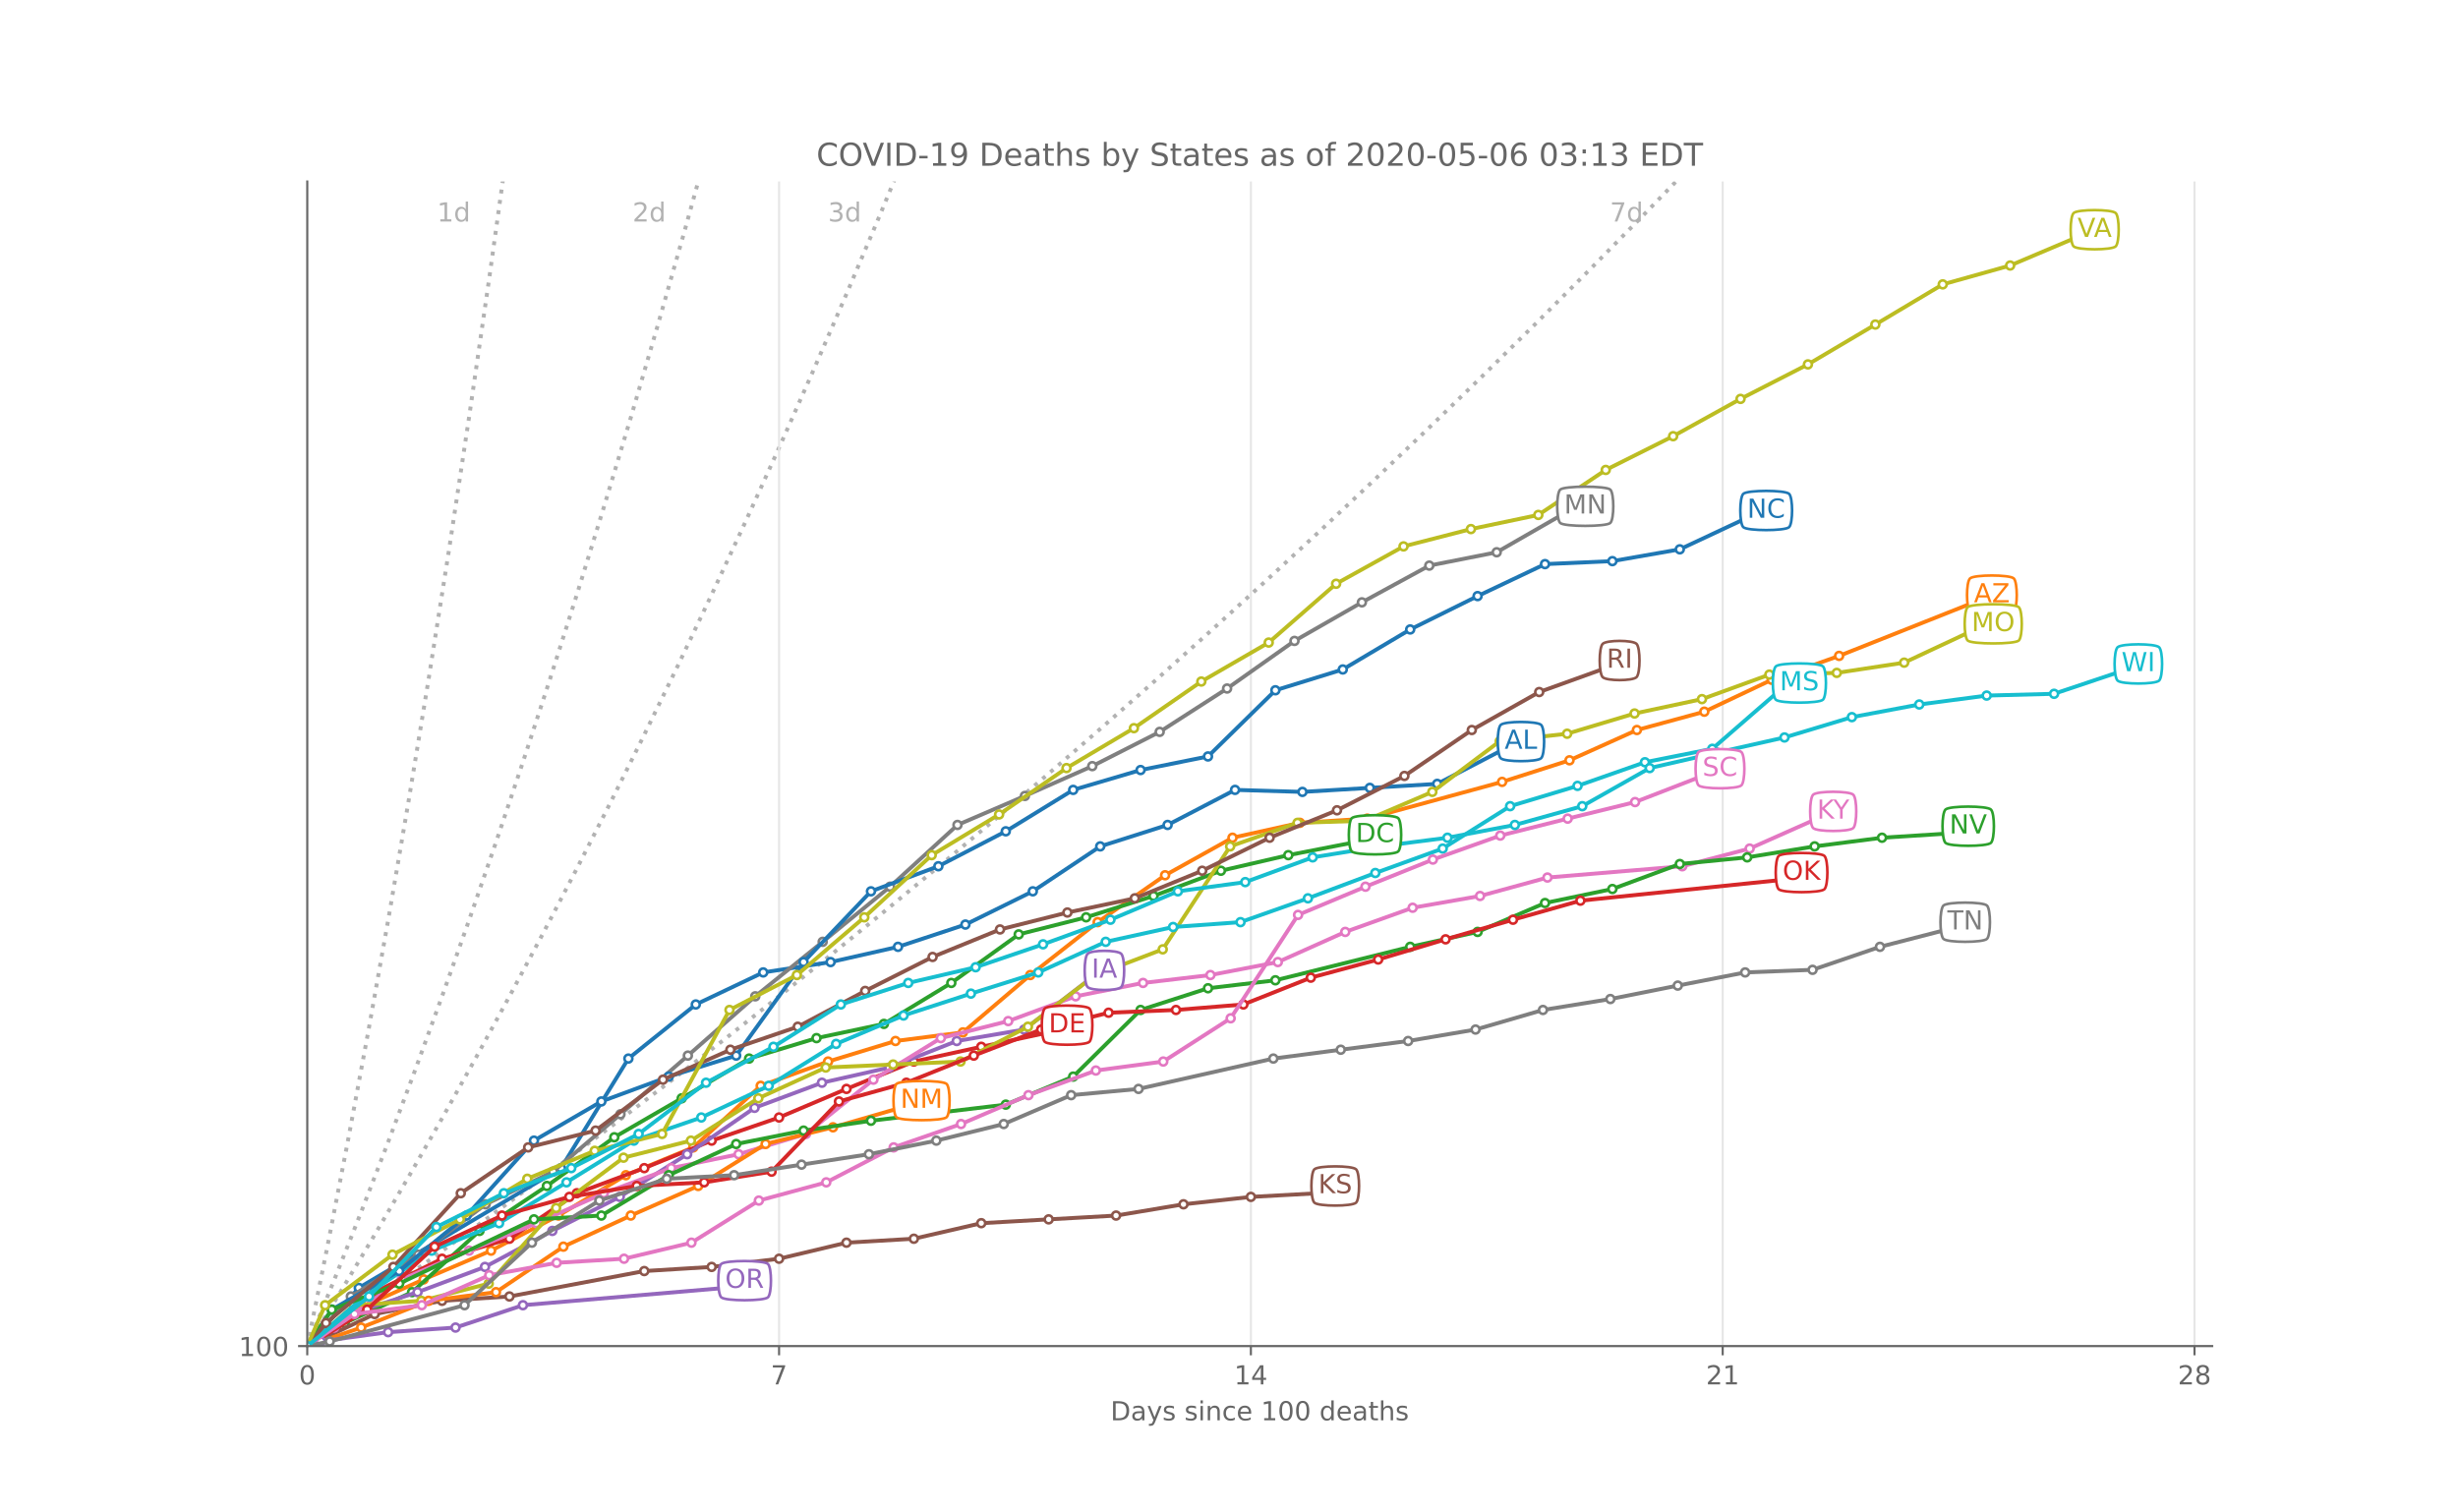 <?xml version="1.0" encoding="utf-8" standalone="no"?>
<!DOCTYPE svg PUBLIC "-//W3C//DTD SVG 1.1//EN"
  "http://www.w3.org/Graphics/SVG/1.1/DTD/svg11.dtd">
<!-- Created with matplotlib (https://matplotlib.org/) -->
<svg height="576pt" version="1.1" viewBox="0 0 936 576" width="936pt" xmlns="http://www.w3.org/2000/svg" xmlns:xlink="http://www.w3.org/1999/xlink">
 <defs>
  <style type="text/css">
*{stroke-linecap:butt;stroke-linejoin:round;}
  </style>
 </defs>
 <g id="figure_1">
  <g id="patch_1">
   <path d="M 0 576 
L 936 576 
L 936 0 
L 0 0 
z
" style="fill:#ffffff;"/>
  </g>
  <g id="axes_1">
   <g id="patch_2">
    <path d="M 117 512.64 
L 842.4 512.64 
L 842.4 69.12 
L 117 69.12 
z
" style="fill:#ffffff;"/>
   </g>
   <g id="line2d_1">
    <path clip-path="url(#p93d0c1852e)" d="M 117 512.64 
L 124.7 474.599 
L 132.4 434.943 
L 140.1 393.602 
L 147.8 350.506 
L 155.5 305.58 
L 163.2 258.746 
L 170.9 209.924 
L 178.6 159.028 
L 186.3 105.97 
L 194 50.66 
L 200.909 -1 
L 200.909 -1 
" style="fill:none;stroke:#b2b2b2;stroke-dasharray:1.5,2.475;stroke-dashoffset:0;stroke-width:1.5;"/>
   </g>
   <g id="line2d_2">
    <path clip-path="url(#p93d0c1852e)" d="M 117 512.64 
L 127.267 487.456 
L 137.533 461.563 
L 147.8 434.943 
L 158.066 407.574 
L 168.333 379.436 
L 178.6 350.506 
L 188.866 320.764 
L 199.133 290.185 
L 209.399 258.746 
L 219.666 226.424 
L 229.933 193.193 
L 240.199 159.028 
L 250.466 123.902 
L 260.733 87.788 
L 270.999 50.66 
L 281.266 12.487 
L 284.824 -1 
L 284.824 -1 
" style="fill:none;stroke:#b2b2b2;stroke-dasharray:1.5,2.475;stroke-dashoffset:0;stroke-width:1.5;"/>
   </g>
   <g id="line2d_3">
    <path clip-path="url(#p93d0c1852e)" d="M 117 512.64 
L 129.833 491.702 
L 142.667 470.274 
L 155.5 448.345 
L 168.333 425.904 
L 181.166 402.938 
L 194 379.436 
L 206.833 355.384 
L 219.666 330.77 
L 232.499 305.58 
L 245.333 279.802 
L 258.166 253.421 
L 270.999 226.424 
L 283.832 198.796 
L 296.666 170.521 
L 309.499 141.586 
L 322.332 111.975 
L 335.165 81.671 
L 347.999 50.66 
L 360.832 18.923 
L 368.739 -1 
L 368.739 -1 
" style="fill:none;stroke:#b2b2b2;stroke-dasharray:1.5,2.475;stroke-dashoffset:0;stroke-width:1.5;"/>
   </g>
   <g id="line2d_4">
    <path clip-path="url(#p93d0c1852e)" d="M 117 512.64 
L 140.1 496.53 
L 163.2 480.131 
L 186.3 463.436 
L 209.399 446.442 
L 232.499 429.142 
L 255.599 411.53 
L 276.132 395.61 
L 296.666 379.436 
L 317.199 363.003 
L 337.732 346.308 
L 358.265 329.346 
L 378.798 312.113 
L 399.332 294.605 
L 419.865 276.818 
L 440.398 258.746 
L 460.931 240.386 
L 481.465 221.733 
L 501.998 202.782 
L 522.531 183.528 
L 543.064 163.966 
L 563.597 144.093 
L 584.131 123.902 
L 604.664 103.388 
L 625.197 82.547 
L 645.73 61.373 
L 666.264 39.861 
L 686.797 18.005 
L 704.391 -1 
L 704.391 -1 
" style="fill:none;stroke:#b2b2b2;stroke-dasharray:1.5,2.475;stroke-dashoffset:0;stroke-width:1.5;"/>
   </g>
   <g id="matplotlib.axis_1">
    <g id="xtick_1">
     <g id="line2d_5">
      <path clip-path="url(#p93d0c1852e)" d="M 117 512.64 
L 117 69.12 
" style="fill:none;stroke:#e6e6e6;stroke-linecap:square;stroke-width:0.8;"/>
     </g>
     <g id="line2d_6">
      <defs>
       <path d="M 0 0 
L 0 3.5 
" id="me626b02433" style="stroke:#666666;stroke-width:0.8;"/>
      </defs>
      <g>
       <use style="fill:#666666;stroke:#666666;stroke-width:0.8;" x="117" xlink:href="#me626b02433" y="512.64"/>
      </g>
     </g>
     <g id="text_1">
      <!-- 0 -->
      <defs>
       <path d="M 31.781 66.406 
Q 24.172 66.406 20.328 58.906 
Q 16.5 51.422 16.5 36.375 
Q 16.5 21.391 20.328 13.891 
Q 24.172 6.391 31.781 6.391 
Q 39.453 6.391 43.281 13.891 
Q 47.125 21.391 47.125 36.375 
Q 47.125 51.422 43.281 58.906 
Q 39.453 66.406 31.781 66.406 
z
M 31.781 74.219 
Q 44.047 74.219 50.516 64.516 
Q 56.984 54.828 56.984 36.375 
Q 56.984 17.969 50.516 8.266 
Q 44.047 -1.422 31.781 -1.422 
Q 19.531 -1.422 13.062 8.266 
Q 6.594 17.969 6.594 36.375 
Q 6.594 54.828 13.062 64.516 
Q 19.531 74.219 31.781 74.219 
z
" id="DejaVuSans-48"/>
      </defs>
      <g style="fill:#666666;" transform="translate(113.819 527.238)scale(0.1 -0.1)">
       <use xlink:href="#DejaVuSans-48"/>
      </g>
     </g>
    </g>
    <g id="xtick_2">
     <g id="line2d_7">
      <path clip-path="url(#p93d0c1852e)" d="M 296.666 512.64 
L 296.666 69.12 
" style="fill:none;stroke:#e6e6e6;stroke-linecap:square;stroke-width:0.8;"/>
     </g>
     <g id="line2d_8">
      <g>
       <use style="fill:#666666;stroke:#666666;stroke-width:0.8;" x="296.666" xlink:href="#me626b02433" y="512.64"/>
      </g>
     </g>
     <g id="text_2">
      <!-- 7 -->
      <defs>
       <path d="M 8.203 72.906 
L 55.078 72.906 
L 55.078 68.703 
L 28.609 0 
L 18.312 0 
L 43.219 64.594 
L 8.203 64.594 
z
" id="DejaVuSans-55"/>
      </defs>
      <g style="fill:#666666;" transform="translate(293.484 527.238)scale(0.1 -0.1)">
       <use xlink:href="#DejaVuSans-55"/>
      </g>
     </g>
    </g>
    <g id="xtick_3">
     <g id="line2d_9">
      <path clip-path="url(#p93d0c1852e)" d="M 476.331 512.64 
L 476.331 69.12 
" style="fill:none;stroke:#e6e6e6;stroke-linecap:square;stroke-width:0.8;"/>
     </g>
     <g id="line2d_10">
      <g>
       <use style="fill:#666666;stroke:#666666;stroke-width:0.8;" x="476.331" xlink:href="#me626b02433" y="512.64"/>
      </g>
     </g>
     <g id="text_3">
      <!-- 14 -->
      <defs>
       <path d="M 12.406 8.297 
L 28.516 8.297 
L 28.516 63.922 
L 10.984 60.406 
L 10.984 69.391 
L 28.422 72.906 
L 38.281 72.906 
L 38.281 8.297 
L 54.391 8.297 
L 54.391 0 
L 12.406 0 
z
" id="DejaVuSans-49"/>
       <path d="M 37.797 64.312 
L 12.891 25.391 
L 37.797 25.391 
z
M 35.203 72.906 
L 47.609 72.906 
L 47.609 25.391 
L 58.016 25.391 
L 58.016 17.188 
L 47.609 17.188 
L 47.609 0 
L 37.797 0 
L 37.797 17.188 
L 4.891 17.188 
L 4.891 26.703 
z
" id="DejaVuSans-52"/>
      </defs>
      <g style="fill:#666666;" transform="translate(469.969 527.238)scale(0.1 -0.1)">
       <use xlink:href="#DejaVuSans-49"/>
       <use x="63.623" xlink:href="#DejaVuSans-52"/>
      </g>
     </g>
    </g>
    <g id="xtick_4">
     <g id="line2d_11">
      <path clip-path="url(#p93d0c1852e)" d="M 655.997 512.64 
L 655.997 69.12 
" style="fill:none;stroke:#e6e6e6;stroke-linecap:square;stroke-width:0.8;"/>
     </g>
     <g id="line2d_12">
      <g>
       <use style="fill:#666666;stroke:#666666;stroke-width:0.8;" x="655.997" xlink:href="#me626b02433" y="512.64"/>
      </g>
     </g>
     <g id="text_4">
      <!-- 21 -->
      <defs>
       <path d="M 19.188 8.297 
L 53.609 8.297 
L 53.609 0 
L 7.328 0 
L 7.328 8.297 
Q 12.938 14.109 22.625 23.891 
Q 32.328 33.688 34.812 36.531 
Q 39.547 41.844 41.422 45.531 
Q 43.312 49.219 43.312 52.781 
Q 43.312 58.594 39.234 62.25 
Q 35.156 65.922 28.609 65.922 
Q 23.969 65.922 18.812 64.312 
Q 13.672 62.703 7.812 59.422 
L 7.812 69.391 
Q 13.766 71.781 18.938 73 
Q 24.125 74.219 28.422 74.219 
Q 39.75 74.219 46.484 68.547 
Q 53.219 62.891 53.219 53.422 
Q 53.219 48.922 51.531 44.891 
Q 49.859 40.875 45.406 35.406 
Q 44.188 33.984 37.641 27.219 
Q 31.109 20.453 19.188 8.297 
z
" id="DejaVuSans-50"/>
      </defs>
      <g style="fill:#666666;" transform="translate(649.634 527.238)scale(0.1 -0.1)">
       <use xlink:href="#DejaVuSans-50"/>
       <use x="63.623" xlink:href="#DejaVuSans-49"/>
      </g>
     </g>
    </g>
    <g id="xtick_5">
     <g id="line2d_13">
      <path clip-path="url(#p93d0c1852e)" d="M 835.663 512.64 
L 835.663 69.12 
" style="fill:none;stroke:#e6e6e6;stroke-linecap:square;stroke-width:0.8;"/>
     </g>
     <g id="line2d_14">
      <g>
       <use style="fill:#666666;stroke:#666666;stroke-width:0.8;" x="835.663" xlink:href="#me626b02433" y="512.64"/>
      </g>
     </g>
     <g id="text_5">
      <!-- 28 -->
      <defs>
       <path d="M 31.781 34.625 
Q 24.75 34.625 20.719 30.859 
Q 16.703 27.094 16.703 20.516 
Q 16.703 13.922 20.719 10.156 
Q 24.75 6.391 31.781 6.391 
Q 38.812 6.391 42.859 10.172 
Q 46.922 13.969 46.922 20.516 
Q 46.922 27.094 42.891 30.859 
Q 38.875 34.625 31.781 34.625 
z
M 21.922 38.812 
Q 15.578 40.375 12.031 44.719 
Q 8.5 49.078 8.5 55.328 
Q 8.5 64.062 14.719 69.141 
Q 20.953 74.219 31.781 74.219 
Q 42.672 74.219 48.875 69.141 
Q 55.078 64.062 55.078 55.328 
Q 55.078 49.078 51.531 44.719 
Q 48 40.375 41.703 38.812 
Q 48.828 37.156 52.797 32.312 
Q 56.781 27.484 56.781 20.516 
Q 56.781 9.906 50.312 4.234 
Q 43.844 -1.422 31.781 -1.422 
Q 19.734 -1.422 13.25 4.234 
Q 6.781 9.906 6.781 20.516 
Q 6.781 27.484 10.781 32.312 
Q 14.797 37.156 21.922 38.812 
z
M 18.312 54.391 
Q 18.312 48.734 21.844 45.562 
Q 25.391 42.391 31.781 42.391 
Q 38.141 42.391 41.719 45.562 
Q 45.312 48.734 45.312 54.391 
Q 45.312 60.062 41.719 63.234 
Q 38.141 66.406 31.781 66.406 
Q 25.391 66.406 21.844 63.234 
Q 18.312 60.062 18.312 54.391 
z
" id="DejaVuSans-56"/>
      </defs>
      <g style="fill:#666666;" transform="translate(829.3 527.238)scale(0.1 -0.1)">
       <use xlink:href="#DejaVuSans-50"/>
       <use x="63.623" xlink:href="#DejaVuSans-56"/>
      </g>
     </g>
    </g>
    <g id="text_6">
     <!-- Days since 100 deaths -->
     <defs>
      <path d="M 19.672 64.797 
L 19.672 8.109 
L 31.594 8.109 
Q 46.688 8.109 53.688 14.938 
Q 60.688 21.781 60.688 36.531 
Q 60.688 51.172 53.688 57.984 
Q 46.688 64.797 31.594 64.797 
z
M 9.812 72.906 
L 30.078 72.906 
Q 51.266 72.906 61.172 64.094 
Q 71.094 55.281 71.094 36.531 
Q 71.094 17.672 61.125 8.828 
Q 51.172 0 30.078 0 
L 9.812 0 
z
" id="DejaVuSans-68"/>
      <path d="M 34.281 27.484 
Q 23.391 27.484 19.188 25 
Q 14.984 22.516 14.984 16.5 
Q 14.984 11.719 18.141 8.906 
Q 21.297 6.109 26.703 6.109 
Q 34.188 6.109 38.703 11.406 
Q 43.219 16.703 43.219 25.484 
L 43.219 27.484 
z
M 52.203 31.203 
L 52.203 0 
L 43.219 0 
L 43.219 8.297 
Q 40.141 3.328 35.547 0.953 
Q 30.953 -1.422 24.312 -1.422 
Q 15.922 -1.422 10.953 3.297 
Q 6 8.016 6 15.922 
Q 6 25.141 12.172 29.828 
Q 18.359 34.516 30.609 34.516 
L 43.219 34.516 
L 43.219 35.406 
Q 43.219 41.609 39.141 45 
Q 35.062 48.391 27.688 48.391 
Q 23 48.391 18.547 47.266 
Q 14.109 46.141 10.016 43.891 
L 10.016 52.203 
Q 14.938 54.109 19.578 55.047 
Q 24.219 56 28.609 56 
Q 40.484 56 46.344 49.844 
Q 52.203 43.703 52.203 31.203 
z
" id="DejaVuSans-97"/>
      <path d="M 32.172 -5.078 
Q 28.375 -14.844 24.75 -17.812 
Q 21.141 -20.797 15.094 -20.797 
L 7.906 -20.797 
L 7.906 -13.281 
L 13.188 -13.281 
Q 16.891 -13.281 18.938 -11.516 
Q 21 -9.766 23.484 -3.219 
L 25.094 0.875 
L 2.984 54.688 
L 12.5 54.688 
L 29.594 11.922 
L 46.688 54.688 
L 56.203 54.688 
z
" id="DejaVuSans-121"/>
      <path d="M 44.281 53.078 
L 44.281 44.578 
Q 40.484 46.531 36.375 47.5 
Q 32.281 48.484 27.875 48.484 
Q 21.188 48.484 17.844 46.438 
Q 14.5 44.391 14.5 40.281 
Q 14.5 37.156 16.891 35.375 
Q 19.281 33.594 26.516 31.984 
L 29.594 31.297 
Q 39.156 29.25 43.188 25.516 
Q 47.219 21.781 47.219 15.094 
Q 47.219 7.469 41.188 3.016 
Q 35.156 -1.422 24.609 -1.422 
Q 20.219 -1.422 15.453 -0.562 
Q 10.688 0.297 5.422 2 
L 5.422 11.281 
Q 10.406 8.688 15.234 7.391 
Q 20.062 6.109 24.812 6.109 
Q 31.156 6.109 34.562 8.281 
Q 37.984 10.453 37.984 14.406 
Q 37.984 18.062 35.516 20.016 
Q 33.062 21.969 24.703 23.781 
L 21.578 24.516 
Q 13.234 26.266 9.516 29.906 
Q 5.812 33.547 5.812 39.891 
Q 5.812 47.609 11.281 51.797 
Q 16.75 56 26.812 56 
Q 31.781 56 36.172 55.266 
Q 40.578 54.547 44.281 53.078 
z
" id="DejaVuSans-115"/>
      <path id="DejaVuSans-32"/>
      <path d="M 9.422 54.688 
L 18.406 54.688 
L 18.406 0 
L 9.422 0 
z
M 9.422 75.984 
L 18.406 75.984 
L 18.406 64.594 
L 9.422 64.594 
z
" id="DejaVuSans-105"/>
      <path d="M 54.891 33.016 
L 54.891 0 
L 45.906 0 
L 45.906 32.719 
Q 45.906 40.484 42.875 44.328 
Q 39.844 48.188 33.797 48.188 
Q 26.516 48.188 22.312 43.547 
Q 18.109 38.922 18.109 30.906 
L 18.109 0 
L 9.078 0 
L 9.078 54.688 
L 18.109 54.688 
L 18.109 46.188 
Q 21.344 51.125 25.703 53.562 
Q 30.078 56 35.797 56 
Q 45.219 56 50.047 50.172 
Q 54.891 44.344 54.891 33.016 
z
" id="DejaVuSans-110"/>
      <path d="M 48.781 52.594 
L 48.781 44.188 
Q 44.969 46.297 41.141 47.344 
Q 37.312 48.391 33.406 48.391 
Q 24.656 48.391 19.812 42.844 
Q 14.984 37.312 14.984 27.297 
Q 14.984 17.281 19.812 11.734 
Q 24.656 6.203 33.406 6.203 
Q 37.312 6.203 41.141 7.25 
Q 44.969 8.297 48.781 10.406 
L 48.781 2.094 
Q 45.016 0.344 40.984 -0.531 
Q 36.969 -1.422 32.422 -1.422 
Q 20.062 -1.422 12.781 6.344 
Q 5.516 14.109 5.516 27.297 
Q 5.516 40.672 12.859 48.328 
Q 20.219 56 33.016 56 
Q 37.156 56 41.109 55.141 
Q 45.062 54.297 48.781 52.594 
z
" id="DejaVuSans-99"/>
      <path d="M 56.203 29.594 
L 56.203 25.203 
L 14.891 25.203 
Q 15.484 15.922 20.484 11.062 
Q 25.484 6.203 34.422 6.203 
Q 39.594 6.203 44.453 7.469 
Q 49.312 8.734 54.109 11.281 
L 54.109 2.781 
Q 49.266 0.734 44.188 -0.344 
Q 39.109 -1.422 33.891 -1.422 
Q 20.797 -1.422 13.156 6.188 
Q 5.516 13.812 5.516 26.812 
Q 5.516 40.234 12.766 48.109 
Q 20.016 56 32.328 56 
Q 43.359 56 49.781 48.891 
Q 56.203 41.797 56.203 29.594 
z
M 47.219 32.234 
Q 47.125 39.594 43.094 43.984 
Q 39.062 48.391 32.422 48.391 
Q 24.906 48.391 20.391 44.141 
Q 15.875 39.891 15.188 32.172 
z
" id="DejaVuSans-101"/>
      <path d="M 45.406 46.391 
L 45.406 75.984 
L 54.391 75.984 
L 54.391 0 
L 45.406 0 
L 45.406 8.203 
Q 42.578 3.328 38.25 0.953 
Q 33.938 -1.422 27.875 -1.422 
Q 17.969 -1.422 11.734 6.484 
Q 5.516 14.406 5.516 27.297 
Q 5.516 40.188 11.734 48.094 
Q 17.969 56 27.875 56 
Q 33.938 56 38.25 53.625 
Q 42.578 51.266 45.406 46.391 
z
M 14.797 27.297 
Q 14.797 17.391 18.875 11.75 
Q 22.953 6.109 30.078 6.109 
Q 37.203 6.109 41.297 11.75 
Q 45.406 17.391 45.406 27.297 
Q 45.406 37.203 41.297 42.844 
Q 37.203 48.484 30.078 48.484 
Q 22.953 48.484 18.875 42.844 
Q 14.797 37.203 14.797 27.297 
z
" id="DejaVuSans-100"/>
      <path d="M 18.312 70.219 
L 18.312 54.688 
L 36.812 54.688 
L 36.812 47.703 
L 18.312 47.703 
L 18.312 18.016 
Q 18.312 11.328 20.141 9.422 
Q 21.969 7.516 27.594 7.516 
L 36.812 7.516 
L 36.812 0 
L 27.594 0 
Q 17.188 0 13.234 3.875 
Q 9.281 7.766 9.281 18.016 
L 9.281 47.703 
L 2.688 47.703 
L 2.688 54.688 
L 9.281 54.688 
L 9.281 70.219 
z
" id="DejaVuSans-116"/>
      <path d="M 54.891 33.016 
L 54.891 0 
L 45.906 0 
L 45.906 32.719 
Q 45.906 40.484 42.875 44.328 
Q 39.844 48.188 33.797 48.188 
Q 26.516 48.188 22.312 43.547 
Q 18.109 38.922 18.109 30.906 
L 18.109 0 
L 9.078 0 
L 9.078 75.984 
L 18.109 75.984 
L 18.109 46.188 
Q 21.344 51.125 25.703 53.562 
Q 30.078 56 35.797 56 
Q 45.219 56 50.047 50.172 
Q 54.891 44.344 54.891 33.016 
z
" id="DejaVuSans-104"/>
     </defs>
     <g style="fill:#666666;" transform="translate(422.874 540.917)scale(0.1 -0.1)">
      <use xlink:href="#DejaVuSans-68"/>
      <use x="77.002" xlink:href="#DejaVuSans-97"/>
      <use x="138.281" xlink:href="#DejaVuSans-121"/>
      <use x="197.461" xlink:href="#DejaVuSans-115"/>
      <use x="249.561" xlink:href="#DejaVuSans-32"/>
      <use x="281.348" xlink:href="#DejaVuSans-115"/>
      <use x="333.447" xlink:href="#DejaVuSans-105"/>
      <use x="361.23" xlink:href="#DejaVuSans-110"/>
      <use x="424.609" xlink:href="#DejaVuSans-99"/>
      <use x="479.59" xlink:href="#DejaVuSans-101"/>
      <use x="541.113" xlink:href="#DejaVuSans-32"/>
      <use x="572.9" xlink:href="#DejaVuSans-49"/>
      <use x="636.523" xlink:href="#DejaVuSans-48"/>
      <use x="700.146" xlink:href="#DejaVuSans-48"/>
      <use x="763.77" xlink:href="#DejaVuSans-32"/>
      <use x="795.557" xlink:href="#DejaVuSans-100"/>
      <use x="859.033" xlink:href="#DejaVuSans-101"/>
      <use x="920.557" xlink:href="#DejaVuSans-97"/>
      <use x="981.836" xlink:href="#DejaVuSans-116"/>
      <use x="1021.045" xlink:href="#DejaVuSans-104"/>
      <use x="1084.424" xlink:href="#DejaVuSans-115"/>
     </g>
    </g>
   </g>
   <g id="matplotlib.axis_2">
    <g id="ytick_1">
     <g id="line2d_15">
      <path clip-path="url(#p93d0c1852e)" d="M 117 512.64 
L 842.4 512.64 
" style="fill:none;stroke:#e6e6e6;stroke-linecap:square;stroke-width:0.8;"/>
     </g>
     <g id="line2d_16">
      <defs>
       <path d="M 0 0 
L -3.5 0 
" id="mddbaf0d911" style="stroke:#666666;stroke-width:0.8;"/>
      </defs>
      <g>
       <use style="fill:#666666;stroke:#666666;stroke-width:0.8;" x="117" xlink:href="#mddbaf0d911" y="512.64"/>
      </g>
     </g>
     <g id="text_7">
      <!-- 100 -->
      <g style="fill:#666666;" transform="translate(90.912 516.439)scale(0.1 -0.1)">
       <use xlink:href="#DejaVuSans-49"/>
       <use x="63.623" xlink:href="#DejaVuSans-48"/>
       <use x="127.246" xlink:href="#DejaVuSans-48"/>
      </g>
     </g>
    </g>
   </g>
   <g id="line2d_17">
    <path clip-path="url(#p93d0c1852e)" d="M 117 512.64 
L 136.627 490.474 
L 213.627 444.869 
L 239.293 403.141 
L 264.96 382.541 
L 290.626 370.337 
L 316.293 366.393 
L 341.959 360.588 
L 367.626 352.113 
L 393.293 339.448 
L 418.959 322.336 
L 444.626 314.169 
L 470.292 300.82 
L 495.959 301.587 
L 521.625 300.054 
L 547.292 298.53 
L 572.958 285.171 
" style="fill:none;stroke:#1f77b4;stroke-linecap:square;stroke-width:1.5;"/>
    <defs>
     <path d="M 0 1.5 
C 0.398 1.5 0.779 1.342 1.061 1.061 
C 1.342 0.779 1.5 0.398 1.5 0 
C 1.5 -0.398 1.342 -0.779 1.061 -1.061 
C 0.779 -1.342 0.398 -1.5 0 -1.5 
C -0.398 -1.5 -0.779 -1.342 -1.061 -1.061 
C -1.342 -0.779 -1.5 -0.398 -1.5 0 
C -1.5 0.398 -1.342 0.779 -1.061 1.061 
C -0.779 1.342 -0.398 1.5 0 1.5 
z
" id="m44c79859d3" style="stroke:#1f77b4;"/>
    </defs>
    <g clip-path="url(#p93d0c1852e)">
     <use style="fill:#ffffff;stroke:#1f77b4;" x="117" xlink:href="#m44c79859d3" y="512.64"/>
     <use style="fill:#ffffff;stroke:#1f77b4;" x="136.627" xlink:href="#m44c79859d3" y="490.474"/>
     <use style="fill:#ffffff;stroke:#1f77b4;" x="213.627" xlink:href="#m44c79859d3" y="444.869"/>
     <use style="fill:#ffffff;stroke:#1f77b4;" x="239.293" xlink:href="#m44c79859d3" y="403.141"/>
     <use style="fill:#ffffff;stroke:#1f77b4;" x="264.96" xlink:href="#m44c79859d3" y="382.541"/>
     <use style="fill:#ffffff;stroke:#1f77b4;" x="290.626" xlink:href="#m44c79859d3" y="370.337"/>
     <use style="fill:#ffffff;stroke:#1f77b4;" x="316.293" xlink:href="#m44c79859d3" y="366.393"/>
     <use style="fill:#ffffff;stroke:#1f77b4;" x="341.959" xlink:href="#m44c79859d3" y="360.588"/>
     <use style="fill:#ffffff;stroke:#1f77b4;" x="367.626" xlink:href="#m44c79859d3" y="352.113"/>
     <use style="fill:#ffffff;stroke:#1f77b4;" x="393.293" xlink:href="#m44c79859d3" y="339.448"/>
     <use style="fill:#ffffff;stroke:#1f77b4;" x="418.959" xlink:href="#m44c79859d3" y="322.336"/>
     <use style="fill:#ffffff;stroke:#1f77b4;" x="444.626" xlink:href="#m44c79859d3" y="314.169"/>
     <use style="fill:#ffffff;stroke:#1f77b4;" x="470.292" xlink:href="#m44c79859d3" y="300.82"/>
     <use style="fill:#ffffff;stroke:#1f77b4;" x="495.959" xlink:href="#m44c79859d3" y="301.587"/>
     <use style="fill:#ffffff;stroke:#1f77b4;" x="521.625" xlink:href="#m44c79859d3" y="300.054"/>
     <use style="fill:#ffffff;stroke:#1f77b4;" x="547.292" xlink:href="#m44c79859d3" y="298.53"/>
     <use style="fill:#ffffff;stroke:#1f77b4;" x="572.958" xlink:href="#m44c79859d3" y="285.171"/>
    </g>
   </g>
   <g id="line2d_18">
    <path clip-path="url(#p93d0c1852e)" d="M 117 512.64 
L 135.667 498.745 
L 161.333 487.247 
L 187 476.296 
L 212.666 462.932 
L 238.333 447.561 
L 263.999 436.97 
L 289.666 413.519 
L 315.332 404.273 
L 340.999 396.453 
L 366.665 393.175 
L 392.332 371.332 
L 417.998 351.188 
L 443.665 333.334 
L 469.331 319.039 
L 494.998 313.365 
L 520.664 311.765 
L 571.997 297.771 
L 597.664 289.553 
L 623.33 278.016 
L 648.997 271.038 
L 674.663 258.892 
L 700.33 249.788 
L 751.663 229.394 
" style="fill:none;stroke:#ff7f0e;stroke-linecap:square;stroke-width:1.5;"/>
    <defs>
     <path d="M 0 1.5 
C 0.398 1.5 0.779 1.342 1.061 1.061 
C 1.342 0.779 1.5 0.398 1.5 0 
C 1.5 -0.398 1.342 -0.779 1.061 -1.061 
C 0.779 -1.342 0.398 -1.5 0 -1.5 
C -0.398 -1.5 -0.779 -1.342 -1.061 -1.061 
C -1.342 -0.779 -1.5 -0.398 -1.5 0 
C -1.5 0.398 -1.342 0.779 -1.061 1.061 
C -0.779 1.342 -0.398 1.5 0 1.5 
z
" id="m16ee57e930" style="stroke:#ff7f0e;"/>
    </defs>
    <g clip-path="url(#p93d0c1852e)">
     <use style="fill:#ffffff;stroke:#ff7f0e;" x="117" xlink:href="#m16ee57e930" y="512.64"/>
     <use style="fill:#ffffff;stroke:#ff7f0e;" x="135.667" xlink:href="#m16ee57e930" y="498.745"/>
     <use style="fill:#ffffff;stroke:#ff7f0e;" x="161.333" xlink:href="#m16ee57e930" y="487.247"/>
     <use style="fill:#ffffff;stroke:#ff7f0e;" x="187" xlink:href="#m16ee57e930" y="476.296"/>
     <use style="fill:#ffffff;stroke:#ff7f0e;" x="212.666" xlink:href="#m16ee57e930" y="462.932"/>
     <use style="fill:#ffffff;stroke:#ff7f0e;" x="238.333" xlink:href="#m16ee57e930" y="447.561"/>
     <use style="fill:#ffffff;stroke:#ff7f0e;" x="263.999" xlink:href="#m16ee57e930" y="436.97"/>
     <use style="fill:#ffffff;stroke:#ff7f0e;" x="289.666" xlink:href="#m16ee57e930" y="413.519"/>
     <use style="fill:#ffffff;stroke:#ff7f0e;" x="315.332" xlink:href="#m16ee57e930" y="404.273"/>
     <use style="fill:#ffffff;stroke:#ff7f0e;" x="340.999" xlink:href="#m16ee57e930" y="396.453"/>
     <use style="fill:#ffffff;stroke:#ff7f0e;" x="366.665" xlink:href="#m16ee57e930" y="393.175"/>
     <use style="fill:#ffffff;stroke:#ff7f0e;" x="392.332" xlink:href="#m16ee57e930" y="371.332"/>
     <use style="fill:#ffffff;stroke:#ff7f0e;" x="417.998" xlink:href="#m16ee57e930" y="351.188"/>
     <use style="fill:#ffffff;stroke:#ff7f0e;" x="443.665" xlink:href="#m16ee57e930" y="333.334"/>
     <use style="fill:#ffffff;stroke:#ff7f0e;" x="469.331" xlink:href="#m16ee57e930" y="319.039"/>
     <use style="fill:#ffffff;stroke:#ff7f0e;" x="494.998" xlink:href="#m16ee57e930" y="313.365"/>
     <use style="fill:#ffffff;stroke:#ff7f0e;" x="520.664" xlink:href="#m16ee57e930" y="311.765"/>
     <use style="fill:#ffffff;stroke:#ff7f0e;" x="571.997" xlink:href="#m16ee57e930" y="297.771"/>
     <use style="fill:#ffffff;stroke:#ff7f0e;" x="597.664" xlink:href="#m16ee57e930" y="289.553"/>
     <use style="fill:#ffffff;stroke:#ff7f0e;" x="623.33" xlink:href="#m16ee57e930" y="278.016"/>
     <use style="fill:#ffffff;stroke:#ff7f0e;" x="648.997" xlink:href="#m16ee57e930" y="271.038"/>
     <use style="fill:#ffffff;stroke:#ff7f0e;" x="674.663" xlink:href="#m16ee57e930" y="258.892"/>
     <use style="fill:#ffffff;stroke:#ff7f0e;" x="700.33" xlink:href="#m16ee57e930" y="249.788"/>
     <use style="fill:#ffffff;stroke:#ff7f0e;" x="751.663" xlink:href="#m16ee57e930" y="229.394"/>
    </g>
   </g>
   <g id="line2d_19">
    <path clip-path="url(#p93d0c1852e)" d="M 117 512.64 
L 131.259 503.856 
L 156.926 492.104 
L 182.592 468.778 
L 208.259 451.656 
L 233.925 433.115 
L 259.592 418.274 
L 285.258 403.141 
L 310.925 395.356 
L 336.591 389.938 
L 362.258 374.341 
L 387.924 355.846 
L 413.591 349.348 
L 439.257 341.221 
L 464.924 331.613 
L 490.59 325.672 
L 516.257 320.683 
" style="fill:none;stroke:#2ca02c;stroke-linecap:square;stroke-width:1.5;"/>
    <defs>
     <path d="M 0 1.5 
C 0.398 1.5 0.779 1.342 1.061 1.061 
C 1.342 0.779 1.5 0.398 1.5 0 
C 1.5 -0.398 1.342 -0.779 1.061 -1.061 
C 0.779 -1.342 0.398 -1.5 0 -1.5 
C -0.398 -1.5 -0.779 -1.342 -1.061 -1.061 
C -1.342 -0.779 -1.5 -0.398 -1.5 0 
C -1.5 0.398 -1.342 0.779 -1.061 1.061 
C -0.779 1.342 -0.398 1.5 0 1.5 
z
" id="mc4a009e729" style="stroke:#2ca02c;"/>
    </defs>
    <g clip-path="url(#p93d0c1852e)">
     <use style="fill:#ffffff;stroke:#2ca02c;" x="117" xlink:href="#mc4a009e729" y="512.64"/>
     <use style="fill:#ffffff;stroke:#2ca02c;" x="131.259" xlink:href="#mc4a009e729" y="503.856"/>
     <use style="fill:#ffffff;stroke:#2ca02c;" x="156.926" xlink:href="#mc4a009e729" y="492.104"/>
     <use style="fill:#ffffff;stroke:#2ca02c;" x="182.592" xlink:href="#mc4a009e729" y="468.778"/>
     <use style="fill:#ffffff;stroke:#2ca02c;" x="208.259" xlink:href="#mc4a009e729" y="451.656"/>
     <use style="fill:#ffffff;stroke:#2ca02c;" x="233.925" xlink:href="#mc4a009e729" y="433.115"/>
     <use style="fill:#ffffff;stroke:#2ca02c;" x="259.592" xlink:href="#mc4a009e729" y="418.274"/>
     <use style="fill:#ffffff;stroke:#2ca02c;" x="285.258" xlink:href="#mc4a009e729" y="403.141"/>
     <use style="fill:#ffffff;stroke:#2ca02c;" x="310.925" xlink:href="#mc4a009e729" y="395.356"/>
     <use style="fill:#ffffff;stroke:#2ca02c;" x="336.591" xlink:href="#mc4a009e729" y="389.938"/>
     <use style="fill:#ffffff;stroke:#2ca02c;" x="362.258" xlink:href="#mc4a009e729" y="374.341"/>
     <use style="fill:#ffffff;stroke:#2ca02c;" x="387.924" xlink:href="#mc4a009e729" y="355.846"/>
     <use style="fill:#ffffff;stroke:#2ca02c;" x="413.591" xlink:href="#mc4a009e729" y="349.348"/>
     <use style="fill:#ffffff;stroke:#2ca02c;" x="439.257" xlink:href="#mc4a009e729" y="341.221"/>
     <use style="fill:#ffffff;stroke:#2ca02c;" x="464.924" xlink:href="#mc4a009e729" y="331.613"/>
     <use style="fill:#ffffff;stroke:#2ca02c;" x="490.59" xlink:href="#mc4a009e729" y="325.672"/>
     <use style="fill:#ffffff;stroke:#2ca02c;" x="516.257" xlink:href="#mc4a009e729" y="320.683"/>
    </g>
   </g>
   <g id="line2d_20">
    <path clip-path="url(#p93d0c1852e)" d="M 117 512.64 
L 142.667 492.104 
L 168.333 479.372 
L 194 471.756 
L 219.666 454.425 
L 245.333 444.869 
L 270.999 434.393 
L 296.666 425.582 
L 322.332 414.699 
L 347.999 404.273 
L 373.665 398.663 
L 399.332 393.175 
" style="fill:none;stroke:#d62728;stroke-linecap:square;stroke-width:1.5;"/>
    <defs>
     <path d="M 0 1.5 
C 0.398 1.5 0.779 1.342 1.061 1.061 
C 1.342 0.779 1.5 0.398 1.5 0 
C 1.5 -0.398 1.342 -0.779 1.061 -1.061 
C 0.779 -1.342 0.398 -1.5 0 -1.5 
C -0.398 -1.5 -0.779 -1.342 -1.061 -1.061 
C -1.342 -0.779 -1.5 -0.398 -1.5 0 
C -1.5 0.398 -1.342 0.779 -1.061 1.061 
C -0.779 1.342 -0.398 1.5 0 1.5 
z
" id="mfce715d791" style="stroke:#d62728;"/>
    </defs>
    <g clip-path="url(#p93d0c1852e)">
     <use style="fill:#ffffff;stroke:#d62728;" x="117" xlink:href="#mfce715d791" y="512.64"/>
     <use style="fill:#ffffff;stroke:#d62728;" x="142.667" xlink:href="#mfce715d791" y="492.104"/>
     <use style="fill:#ffffff;stroke:#d62728;" x="168.333" xlink:href="#mfce715d791" y="479.372"/>
     <use style="fill:#ffffff;stroke:#d62728;" x="194" xlink:href="#mfce715d791" y="471.756"/>
     <use style="fill:#ffffff;stroke:#d62728;" x="219.666" xlink:href="#mfce715d791" y="454.425"/>
     <use style="fill:#ffffff;stroke:#d62728;" x="245.333" xlink:href="#mfce715d791" y="444.869"/>
     <use style="fill:#ffffff;stroke:#d62728;" x="270.999" xlink:href="#mfce715d791" y="434.393"/>
     <use style="fill:#ffffff;stroke:#d62728;" x="296.666" xlink:href="#mfce715d791" y="425.582"/>
     <use style="fill:#ffffff;stroke:#d62728;" x="322.332" xlink:href="#mfce715d791" y="414.699"/>
     <use style="fill:#ffffff;stroke:#d62728;" x="347.999" xlink:href="#mfce715d791" y="404.273"/>
     <use style="fill:#ffffff;stroke:#d62728;" x="373.665" xlink:href="#mfce715d791" y="398.663"/>
     <use style="fill:#ffffff;stroke:#d62728;" x="399.332" xlink:href="#mfce715d791" y="393.175"/>
    </g>
   </g>
   <g id="line2d_21">
    <path clip-path="url(#p93d0c1852e)" d="M 117 512.64 
L 133.333 500.436 
L 159 492.104 
L 184.666 482.49 
L 210.333 468.778 
L 235.999 455.822 
L 261.666 439.574 
L 287.332 421.901 
L 312.999 412.345 
L 338.665 406.553 
L 364.332 396.453 
L 389.998 392.091 
L 415.665 372.331 
" style="fill:none;stroke:#9467bd;stroke-linecap:square;stroke-width:1.5;"/>
    <defs>
     <path d="M 0 1.5 
C 0.398 1.5 0.779 1.342 1.061 1.061 
C 1.342 0.779 1.5 0.398 1.5 0 
C 1.5 -0.398 1.342 -0.779 1.061 -1.061 
C 0.779 -1.342 0.398 -1.5 0 -1.5 
C -0.398 -1.5 -0.779 -1.342 -1.061 -1.061 
C -1.342 -0.779 -1.5 -0.398 -1.5 0 
C -1.5 0.398 -1.342 0.779 -1.061 1.061 
C -0.779 1.342 -0.398 1.5 0 1.5 
z
" id="mc1306e48f4" style="stroke:#9467bd;"/>
    </defs>
    <g clip-path="url(#p93d0c1852e)">
     <use style="fill:#ffffff;stroke:#9467bd;" x="117" xlink:href="#mc1306e48f4" y="512.64"/>
     <use style="fill:#ffffff;stroke:#9467bd;" x="133.333" xlink:href="#mc1306e48f4" y="500.436"/>
     <use style="fill:#ffffff;stroke:#9467bd;" x="159" xlink:href="#mc1306e48f4" y="492.104"/>
     <use style="fill:#ffffff;stroke:#9467bd;" x="184.666" xlink:href="#mc1306e48f4" y="482.49"/>
     <use style="fill:#ffffff;stroke:#9467bd;" x="210.333" xlink:href="#mc1306e48f4" y="468.778"/>
     <use style="fill:#ffffff;stroke:#9467bd;" x="235.999" xlink:href="#mc1306e48f4" y="455.822"/>
     <use style="fill:#ffffff;stroke:#9467bd;" x="261.666" xlink:href="#mc1306e48f4" y="439.574"/>
     <use style="fill:#ffffff;stroke:#9467bd;" x="287.332" xlink:href="#mc1306e48f4" y="421.901"/>
     <use style="fill:#ffffff;stroke:#9467bd;" x="312.999" xlink:href="#mc1306e48f4" y="412.345"/>
     <use style="fill:#ffffff;stroke:#9467bd;" x="338.665" xlink:href="#mc1306e48f4" y="406.553"/>
     <use style="fill:#ffffff;stroke:#9467bd;" x="364.332" xlink:href="#mc1306e48f4" y="396.453"/>
     <use style="fill:#ffffff;stroke:#9467bd;" x="389.998" xlink:href="#mc1306e48f4" y="392.091"/>
     <use style="fill:#ffffff;stroke:#9467bd;" x="415.665" xlink:href="#mc1306e48f4" y="372.331"/>
    </g>
   </g>
   <g id="line2d_22">
    <path clip-path="url(#p93d0c1852e)" d="M 117 512.64 
L 142.667 500.436 
L 168.333 495.4 
L 194 493.746 
L 245.333 484.065 
L 270.999 482.49 
L 296.666 479.372 
L 322.332 473.259 
L 347.999 471.756 
L 373.665 465.836 
L 399.332 464.38 
L 424.998 462.932 
L 450.665 458.64 
L 476.331 455.822 
L 501.998 454.425 
" style="fill:none;stroke:#8c564b;stroke-linecap:square;stroke-width:1.5;"/>
    <defs>
     <path d="M 0 1.5 
C 0.398 1.5 0.779 1.342 1.061 1.061 
C 1.342 0.779 1.5 0.398 1.5 0 
C 1.5 -0.398 1.342 -0.779 1.061 -1.061 
C 0.779 -1.342 0.398 -1.5 0 -1.5 
C -0.398 -1.5 -0.779 -1.342 -1.061 -1.061 
C -1.342 -0.779 -1.5 -0.398 -1.5 0 
C -1.5 0.398 -1.342 0.779 -1.061 1.061 
C -0.779 1.342 -0.398 1.5 0 1.5 
z
" id="m6e95e29abf" style="stroke:#8c564b;"/>
    </defs>
    <g clip-path="url(#p93d0c1852e)">
     <use style="fill:#ffffff;stroke:#8c564b;" x="117" xlink:href="#m6e95e29abf" y="512.64"/>
     <use style="fill:#ffffff;stroke:#8c564b;" x="142.667" xlink:href="#m6e95e29abf" y="500.436"/>
     <use style="fill:#ffffff;stroke:#8c564b;" x="168.333" xlink:href="#m6e95e29abf" y="495.4"/>
     <use style="fill:#ffffff;stroke:#8c564b;" x="194" xlink:href="#m6e95e29abf" y="493.746"/>
     <use style="fill:#ffffff;stroke:#8c564b;" x="245.333" xlink:href="#m6e95e29abf" y="484.065"/>
     <use style="fill:#ffffff;stroke:#8c564b;" x="270.999" xlink:href="#m6e95e29abf" y="482.49"/>
     <use style="fill:#ffffff;stroke:#8c564b;" x="296.666" xlink:href="#m6e95e29abf" y="479.372"/>
     <use style="fill:#ffffff;stroke:#8c564b;" x="322.332" xlink:href="#m6e95e29abf" y="473.259"/>
     <use style="fill:#ffffff;stroke:#8c564b;" x="347.999" xlink:href="#m6e95e29abf" y="471.756"/>
     <use style="fill:#ffffff;stroke:#8c564b;" x="373.665" xlink:href="#m6e95e29abf" y="465.836"/>
     <use style="fill:#ffffff;stroke:#8c564b;" x="399.332" xlink:href="#m6e95e29abf" y="464.38"/>
     <use style="fill:#ffffff;stroke:#8c564b;" x="424.998" xlink:href="#m6e95e29abf" y="462.932"/>
     <use style="fill:#ffffff;stroke:#8c564b;" x="450.665" xlink:href="#m6e95e29abf" y="458.64"/>
     <use style="fill:#ffffff;stroke:#8c564b;" x="476.331" xlink:href="#m6e95e29abf" y="455.822"/>
     <use style="fill:#ffffff;stroke:#8c564b;" x="501.998" xlink:href="#m6e95e29abf" y="454.425"/>
    </g>
   </g>
   <g id="line2d_23">
    <path clip-path="url(#p93d0c1852e)" d="M 117 512.64 
L 127.267 505.586 
L 152.933 487.247 
L 178.6 476.296 
L 204.266 465.836 
L 229.933 454.425 
L 255.599 444.869 
L 281.266 439.574 
L 306.932 431.843 
L 332.599 411.175 
L 358.265 395.356 
L 383.932 388.868 
L 409.598 379.436 
L 435.265 374.341 
L 460.931 371.332 
L 486.598 366.393 
L 512.264 354.908 
L 537.931 345.705 
L 563.597 341.221 
L 589.264 334.199 
L 640.597 329.902 
L 666.264 323.166 
L 691.93 311.765 
" style="fill:none;stroke:#e377c2;stroke-linecap:square;stroke-width:1.5;"/>
    <defs>
     <path d="M 0 1.5 
C 0.398 1.5 0.779 1.342 1.061 1.061 
C 1.342 0.779 1.5 0.398 1.5 0 
C 1.5 -0.398 1.342 -0.779 1.061 -1.061 
C 0.779 -1.342 0.398 -1.5 0 -1.5 
C -0.398 -1.5 -0.779 -1.342 -1.061 -1.061 
C -1.342 -0.779 -1.5 -0.398 -1.5 0 
C -1.5 0.398 -1.342 0.779 -1.061 1.061 
C -0.779 1.342 -0.398 1.5 0 1.5 
z
" id="m94fd291b26" style="stroke:#e377c2;"/>
    </defs>
    <g clip-path="url(#p93d0c1852e)">
     <use style="fill:#ffffff;stroke:#e377c2;" x="117" xlink:href="#m94fd291b26" y="512.64"/>
     <use style="fill:#ffffff;stroke:#e377c2;" x="127.267" xlink:href="#m94fd291b26" y="505.586"/>
     <use style="fill:#ffffff;stroke:#e377c2;" x="152.933" xlink:href="#m94fd291b26" y="487.247"/>
     <use style="fill:#ffffff;stroke:#e377c2;" x="178.6" xlink:href="#m94fd291b26" y="476.296"/>
     <use style="fill:#ffffff;stroke:#e377c2;" x="204.266" xlink:href="#m94fd291b26" y="465.836"/>
     <use style="fill:#ffffff;stroke:#e377c2;" x="229.933" xlink:href="#m94fd291b26" y="454.425"/>
     <use style="fill:#ffffff;stroke:#e377c2;" x="255.599" xlink:href="#m94fd291b26" y="444.869"/>
     <use style="fill:#ffffff;stroke:#e377c2;" x="281.266" xlink:href="#m94fd291b26" y="439.574"/>
     <use style="fill:#ffffff;stroke:#e377c2;" x="306.932" xlink:href="#m94fd291b26" y="431.843"/>
     <use style="fill:#ffffff;stroke:#e377c2;" x="332.599" xlink:href="#m94fd291b26" y="411.175"/>
     <use style="fill:#ffffff;stroke:#e377c2;" x="358.265" xlink:href="#m94fd291b26" y="395.356"/>
     <use style="fill:#ffffff;stroke:#e377c2;" x="383.932" xlink:href="#m94fd291b26" y="388.868"/>
     <use style="fill:#ffffff;stroke:#e377c2;" x="409.598" xlink:href="#m94fd291b26" y="379.436"/>
     <use style="fill:#ffffff;stroke:#e377c2;" x="435.265" xlink:href="#m94fd291b26" y="374.341"/>
     <use style="fill:#ffffff;stroke:#e377c2;" x="460.931" xlink:href="#m94fd291b26" y="371.332"/>
     <use style="fill:#ffffff;stroke:#e377c2;" x="486.598" xlink:href="#m94fd291b26" y="366.393"/>
     <use style="fill:#ffffff;stroke:#e377c2;" x="512.264" xlink:href="#m94fd291b26" y="354.908"/>
     <use style="fill:#ffffff;stroke:#e377c2;" x="537.931" xlink:href="#m94fd291b26" y="345.705"/>
     <use style="fill:#ffffff;stroke:#e377c2;" x="563.597" xlink:href="#m94fd291b26" y="341.221"/>
     <use style="fill:#ffffff;stroke:#e377c2;" x="589.264" xlink:href="#m94fd291b26" y="334.199"/>
     <use style="fill:#ffffff;stroke:#e377c2;" x="640.597" xlink:href="#m94fd291b26" y="329.902"/>
     <use style="fill:#ffffff;stroke:#e377c2;" x="666.264" xlink:href="#m94fd291b26" y="323.166"/>
     <use style="fill:#ffffff;stroke:#e377c2;" x="691.93" xlink:href="#m94fd291b26" y="311.765"/>
    </g>
   </g>
   <g id="line2d_24">
    <path clip-path="url(#p93d0c1852e)" d="M 117 512.64 
L 133.608 493.746 
L 159.274 477.829 
L 184.941 458.64 
L 210.607 446.211 
L 236.274 424.349 
L 261.94 402.014 
L 287.607 379.436 
L 313.273 358.681 
L 338.94 337.687 
L 364.606 314.169 
L 390.273 303.129 
L 415.939 291.771 
L 441.606 278.723 
L 467.272 262.214 
L 492.939 244.083 
L 518.606 229.394 
L 544.272 215.402 
L 569.939 210.32 
L 595.605 195.572 
" style="fill:none;stroke:#7f7f7f;stroke-linecap:square;stroke-width:1.5;"/>
    <defs>
     <path d="M 0 1.5 
C 0.398 1.5 0.779 1.342 1.061 1.061 
C 1.342 0.779 1.5 0.398 1.5 0 
C 1.5 -0.398 1.342 -0.779 1.061 -1.061 
C 0.779 -1.342 0.398 -1.5 0 -1.5 
C -0.398 -1.5 -0.779 -1.342 -1.061 -1.061 
C -1.342 -0.779 -1.5 -0.398 -1.5 0 
C -1.5 0.398 -1.342 0.779 -1.061 1.061 
C -0.779 1.342 -0.398 1.5 0 1.5 
z
" id="m1843be7fb5" style="stroke:#7f7f7f;"/>
    </defs>
    <g clip-path="url(#p93d0c1852e)">
     <use style="fill:#ffffff;stroke:#7f7f7f;" x="117" xlink:href="#m1843be7fb5" y="512.64"/>
     <use style="fill:#ffffff;stroke:#7f7f7f;" x="133.608" xlink:href="#m1843be7fb5" y="493.746"/>
     <use style="fill:#ffffff;stroke:#7f7f7f;" x="159.274" xlink:href="#m1843be7fb5" y="477.829"/>
     <use style="fill:#ffffff;stroke:#7f7f7f;" x="184.941" xlink:href="#m1843be7fb5" y="458.64"/>
     <use style="fill:#ffffff;stroke:#7f7f7f;" x="210.607" xlink:href="#m1843be7fb5" y="446.211"/>
     <use style="fill:#ffffff;stroke:#7f7f7f;" x="236.274" xlink:href="#m1843be7fb5" y="424.349"/>
     <use style="fill:#ffffff;stroke:#7f7f7f;" x="261.94" xlink:href="#m1843be7fb5" y="402.014"/>
     <use style="fill:#ffffff;stroke:#7f7f7f;" x="287.607" xlink:href="#m1843be7fb5" y="379.436"/>
     <use style="fill:#ffffff;stroke:#7f7f7f;" x="313.273" xlink:href="#m1843be7fb5" y="358.681"/>
     <use style="fill:#ffffff;stroke:#7f7f7f;" x="338.94" xlink:href="#m1843be7fb5" y="337.687"/>
     <use style="fill:#ffffff;stroke:#7f7f7f;" x="364.606" xlink:href="#m1843be7fb5" y="314.169"/>
     <use style="fill:#ffffff;stroke:#7f7f7f;" x="390.273" xlink:href="#m1843be7fb5" y="303.129"/>
     <use style="fill:#ffffff;stroke:#7f7f7f;" x="415.939" xlink:href="#m1843be7fb5" y="291.771"/>
     <use style="fill:#ffffff;stroke:#7f7f7f;" x="441.606" xlink:href="#m1843be7fb5" y="278.723"/>
     <use style="fill:#ffffff;stroke:#7f7f7f;" x="467.272" xlink:href="#m1843be7fb5" y="262.214"/>
     <use style="fill:#ffffff;stroke:#7f7f7f;" x="492.939" xlink:href="#m1843be7fb5" y="244.083"/>
     <use style="fill:#ffffff;stroke:#7f7f7f;" x="518.606" xlink:href="#m1843be7fb5" y="229.394"/>
     <use style="fill:#ffffff;stroke:#7f7f7f;" x="544.272" xlink:href="#m1843be7fb5" y="215.402"/>
     <use style="fill:#ffffff;stroke:#7f7f7f;" x="569.939" xlink:href="#m1843be7fb5" y="210.32"/>
     <use style="fill:#ffffff;stroke:#7f7f7f;" x="595.605" xlink:href="#m1843be7fb5" y="195.572"/>
    </g>
   </g>
   <g id="line2d_25">
    <path clip-path="url(#p93d0c1852e)" d="M 117 512.64 
L 134.769 497.067 
L 160.436 495.4 
L 186.102 488.855 
L 211.769 460.062 
L 237.435 440.887 
L 263.102 434.393 
L 288.768 418.274 
L 314.435 406.553 
L 340.101 405.41 
L 365.768 404.273 
L 391.434 391.012 
L 417.101 371.332 
L 442.767 361.546 
L 468.434 322.336 
L 494.1 313.365 
L 519.767 312.564 
L 545.433 301.587 
L 571.1 282.287 
L 596.766 279.433 
L 622.433 271.728 
L 648.1 266.253 
L 673.766 256.917 
L 699.433 256.261 
L 725.099 252.36 
L 750.766 240.341 
" style="fill:none;stroke:#bcbd22;stroke-linecap:square;stroke-width:1.5;"/>
    <defs>
     <path d="M 0 1.5 
C 0.398 1.5 0.779 1.342 1.061 1.061 
C 1.342 0.779 1.5 0.398 1.5 0 
C 1.5 -0.398 1.342 -0.779 1.061 -1.061 
C 0.779 -1.342 0.398 -1.5 0 -1.5 
C -0.398 -1.5 -0.779 -1.342 -1.061 -1.061 
C -1.342 -0.779 -1.5 -0.398 -1.5 0 
C -1.5 0.398 -1.342 0.779 -1.061 1.061 
C -0.779 1.342 -0.398 1.5 0 1.5 
z
" id="m438cca65d5" style="stroke:#bcbd22;"/>
    </defs>
    <g clip-path="url(#p93d0c1852e)">
     <use style="fill:#ffffff;stroke:#bcbd22;" x="117" xlink:href="#m438cca65d5" y="512.64"/>
     <use style="fill:#ffffff;stroke:#bcbd22;" x="134.769" xlink:href="#m438cca65d5" y="497.067"/>
     <use style="fill:#ffffff;stroke:#bcbd22;" x="160.436" xlink:href="#m438cca65d5" y="495.4"/>
     <use style="fill:#ffffff;stroke:#bcbd22;" x="186.102" xlink:href="#m438cca65d5" y="488.855"/>
     <use style="fill:#ffffff;stroke:#bcbd22;" x="211.769" xlink:href="#m438cca65d5" y="460.062"/>
     <use style="fill:#ffffff;stroke:#bcbd22;" x="237.435" xlink:href="#m438cca65d5" y="440.887"/>
     <use style="fill:#ffffff;stroke:#bcbd22;" x="263.102" xlink:href="#m438cca65d5" y="434.393"/>
     <use style="fill:#ffffff;stroke:#bcbd22;" x="288.768" xlink:href="#m438cca65d5" y="418.274"/>
     <use style="fill:#ffffff;stroke:#bcbd22;" x="314.435" xlink:href="#m438cca65d5" y="406.553"/>
     <use style="fill:#ffffff;stroke:#bcbd22;" x="340.101" xlink:href="#m438cca65d5" y="405.41"/>
     <use style="fill:#ffffff;stroke:#bcbd22;" x="365.768" xlink:href="#m438cca65d5" y="404.273"/>
     <use style="fill:#ffffff;stroke:#bcbd22;" x="391.434" xlink:href="#m438cca65d5" y="391.012"/>
     <use style="fill:#ffffff;stroke:#bcbd22;" x="417.101" xlink:href="#m438cca65d5" y="371.332"/>
     <use style="fill:#ffffff;stroke:#bcbd22;" x="442.767" xlink:href="#m438cca65d5" y="361.546"/>
     <use style="fill:#ffffff;stroke:#bcbd22;" x="468.434" xlink:href="#m438cca65d5" y="322.336"/>
     <use style="fill:#ffffff;stroke:#bcbd22;" x="494.1" xlink:href="#m438cca65d5" y="313.365"/>
     <use style="fill:#ffffff;stroke:#bcbd22;" x="519.767" xlink:href="#m438cca65d5" y="312.564"/>
     <use style="fill:#ffffff;stroke:#bcbd22;" x="545.433" xlink:href="#m438cca65d5" y="301.587"/>
     <use style="fill:#ffffff;stroke:#bcbd22;" x="571.1" xlink:href="#m438cca65d5" y="282.287"/>
     <use style="fill:#ffffff;stroke:#bcbd22;" x="596.766" xlink:href="#m438cca65d5" y="279.433"/>
     <use style="fill:#ffffff;stroke:#bcbd22;" x="622.433" xlink:href="#m438cca65d5" y="271.728"/>
     <use style="fill:#ffffff;stroke:#bcbd22;" x="648.1" xlink:href="#m438cca65d5" y="266.253"/>
     <use style="fill:#ffffff;stroke:#bcbd22;" x="673.766" xlink:href="#m438cca65d5" y="256.917"/>
     <use style="fill:#ffffff;stroke:#bcbd22;" x="699.433" xlink:href="#m438cca65d5" y="256.261"/>
     <use style="fill:#ffffff;stroke:#bcbd22;" x="725.099" xlink:href="#m438cca65d5" y="252.36"/>
     <use style="fill:#ffffff;stroke:#bcbd22;" x="750.766" xlink:href="#m438cca65d5" y="240.341"/>
    </g>
   </g>
   <g id="line2d_26">
    <path clip-path="url(#p93d0c1852e)" d="M 117 512.64 
L 138.718 493.746 
L 164.384 476.296 
L 190.051 465.836 
L 215.717 450.283 
L 241.384 434.393 
L 267.05 425.582 
L 292.717 413.519 
L 318.383 397.556 
L 344.05 386.742 
L 369.716 378.409 
L 395.383 370.337 
L 421.05 358.681 
L 446.716 353.042 
L 472.383 351.188 
L 498.049 342.112 
L 523.716 332.472 
L 549.382 323.166 
L 575.049 307.021 
L 600.715 299.291 
L 626.382 290.291 
L 652.048 285.171 
L 677.715 262.883 
" style="fill:none;stroke:#17becf;stroke-linecap:square;stroke-width:1.5;"/>
    <defs>
     <path d="M 0 1.5 
C 0.398 1.5 0.779 1.342 1.061 1.061 
C 1.342 0.779 1.5 0.398 1.5 0 
C 1.5 -0.398 1.342 -0.779 1.061 -1.061 
C 0.779 -1.342 0.398 -1.5 0 -1.5 
C -0.398 -1.5 -0.779 -1.342 -1.061 -1.061 
C -1.342 -0.779 -1.5 -0.398 -1.5 0 
C -1.5 0.398 -1.342 0.779 -1.061 1.061 
C -0.779 1.342 -0.398 1.5 0 1.5 
z
" id="mbd11ce87f7" style="stroke:#17becf;"/>
    </defs>
    <g clip-path="url(#p93d0c1852e)">
     <use style="fill:#ffffff;stroke:#17becf;" x="117" xlink:href="#mbd11ce87f7" y="512.64"/>
     <use style="fill:#ffffff;stroke:#17becf;" x="138.718" xlink:href="#mbd11ce87f7" y="493.746"/>
     <use style="fill:#ffffff;stroke:#17becf;" x="164.384" xlink:href="#mbd11ce87f7" y="476.296"/>
     <use style="fill:#ffffff;stroke:#17becf;" x="190.051" xlink:href="#mbd11ce87f7" y="465.836"/>
     <use style="fill:#ffffff;stroke:#17becf;" x="215.717" xlink:href="#mbd11ce87f7" y="450.283"/>
     <use style="fill:#ffffff;stroke:#17becf;" x="241.384" xlink:href="#mbd11ce87f7" y="434.393"/>
     <use style="fill:#ffffff;stroke:#17becf;" x="267.05" xlink:href="#mbd11ce87f7" y="425.582"/>
     <use style="fill:#ffffff;stroke:#17becf;" x="292.717" xlink:href="#mbd11ce87f7" y="413.519"/>
     <use style="fill:#ffffff;stroke:#17becf;" x="318.383" xlink:href="#mbd11ce87f7" y="397.556"/>
     <use style="fill:#ffffff;stroke:#17becf;" x="344.05" xlink:href="#mbd11ce87f7" y="386.742"/>
     <use style="fill:#ffffff;stroke:#17becf;" x="369.716" xlink:href="#mbd11ce87f7" y="378.409"/>
     <use style="fill:#ffffff;stroke:#17becf;" x="395.383" xlink:href="#mbd11ce87f7" y="370.337"/>
     <use style="fill:#ffffff;stroke:#17becf;" x="421.05" xlink:href="#mbd11ce87f7" y="358.681"/>
     <use style="fill:#ffffff;stroke:#17becf;" x="446.716" xlink:href="#mbd11ce87f7" y="353.042"/>
     <use style="fill:#ffffff;stroke:#17becf;" x="472.383" xlink:href="#mbd11ce87f7" y="351.188"/>
     <use style="fill:#ffffff;stroke:#17becf;" x="498.049" xlink:href="#mbd11ce87f7" y="342.112"/>
     <use style="fill:#ffffff;stroke:#17becf;" x="523.716" xlink:href="#mbd11ce87f7" y="332.472"/>
     <use style="fill:#ffffff;stroke:#17becf;" x="549.382" xlink:href="#mbd11ce87f7" y="323.166"/>
     <use style="fill:#ffffff;stroke:#17becf;" x="575.049" xlink:href="#mbd11ce87f7" y="307.021"/>
     <use style="fill:#ffffff;stroke:#17becf;" x="600.715" xlink:href="#mbd11ce87f7" y="299.291"/>
     <use style="fill:#ffffff;stroke:#17becf;" x="626.382" xlink:href="#mbd11ce87f7" y="290.291"/>
     <use style="fill:#ffffff;stroke:#17becf;" x="652.048" xlink:href="#mbd11ce87f7" y="285.171"/>
     <use style="fill:#ffffff;stroke:#17becf;" x="677.715" xlink:href="#mbd11ce87f7" y="262.883"/>
    </g>
   </g>
   <g id="line2d_27">
    <path clip-path="url(#p93d0c1852e)" d="M 117 512.64 
L 126.333 498.745 
L 152 484.065 
L 177.666 462.932 
L 203.333 434.393 
L 228.999 419.477 
L 254.666 410.012 
L 280.332 402.014 
L 305.999 366.393 
L 331.665 339.448 
L 357.332 329.902 
L 382.998 316.593 
L 408.665 300.82 
L 434.332 293.258 
L 459.998 288.085 
L 485.665 262.883 
L 511.331 254.955 
L 536.998 239.722 
L 562.664 227.016 
L 588.331 214.833 
L 613.997 213.699 
L 639.664 209.203 
L 665.33 197.175 
" style="fill:none;stroke:#1f77b4;stroke-linecap:square;stroke-width:1.5;"/>
    <g clip-path="url(#p93d0c1852e)">
     <use style="fill:#ffffff;stroke:#1f77b4;" x="117" xlink:href="#m44c79859d3" y="512.64"/>
     <use style="fill:#ffffff;stroke:#1f77b4;" x="126.333" xlink:href="#m44c79859d3" y="498.745"/>
     <use style="fill:#ffffff;stroke:#1f77b4;" x="152" xlink:href="#m44c79859d3" y="484.065"/>
     <use style="fill:#ffffff;stroke:#1f77b4;" x="177.666" xlink:href="#m44c79859d3" y="462.932"/>
     <use style="fill:#ffffff;stroke:#1f77b4;" x="203.333" xlink:href="#m44c79859d3" y="434.393"/>
     <use style="fill:#ffffff;stroke:#1f77b4;" x="228.999" xlink:href="#m44c79859d3" y="419.477"/>
     <use style="fill:#ffffff;stroke:#1f77b4;" x="254.666" xlink:href="#m44c79859d3" y="410.012"/>
     <use style="fill:#ffffff;stroke:#1f77b4;" x="280.332" xlink:href="#m44c79859d3" y="402.014"/>
     <use style="fill:#ffffff;stroke:#1f77b4;" x="305.999" xlink:href="#m44c79859d3" y="366.393"/>
     <use style="fill:#ffffff;stroke:#1f77b4;" x="331.665" xlink:href="#m44c79859d3" y="339.448"/>
     <use style="fill:#ffffff;stroke:#1f77b4;" x="357.332" xlink:href="#m44c79859d3" y="329.902"/>
     <use style="fill:#ffffff;stroke:#1f77b4;" x="382.998" xlink:href="#m44c79859d3" y="316.593"/>
     <use style="fill:#ffffff;stroke:#1f77b4;" x="408.665" xlink:href="#m44c79859d3" y="300.82"/>
     <use style="fill:#ffffff;stroke:#1f77b4;" x="434.332" xlink:href="#m44c79859d3" y="293.258"/>
     <use style="fill:#ffffff;stroke:#1f77b4;" x="459.998" xlink:href="#m44c79859d3" y="288.085"/>
     <use style="fill:#ffffff;stroke:#1f77b4;" x="485.665" xlink:href="#m44c79859d3" y="262.883"/>
     <use style="fill:#ffffff;stroke:#1f77b4;" x="511.331" xlink:href="#m44c79859d3" y="254.955"/>
     <use style="fill:#ffffff;stroke:#1f77b4;" x="536.998" xlink:href="#m44c79859d3" y="239.722"/>
     <use style="fill:#ffffff;stroke:#1f77b4;" x="562.664" xlink:href="#m44c79859d3" y="227.016"/>
     <use style="fill:#ffffff;stroke:#1f77b4;" x="588.331" xlink:href="#m44c79859d3" y="214.833"/>
     <use style="fill:#ffffff;stroke:#1f77b4;" x="613.997" xlink:href="#m44c79859d3" y="213.699"/>
     <use style="fill:#ffffff;stroke:#1f77b4;" x="639.664" xlink:href="#m44c79859d3" y="209.203"/>
     <use style="fill:#ffffff;stroke:#1f77b4;" x="665.33" xlink:href="#m44c79859d3" y="197.175"/>
    </g>
   </g>
   <g id="line2d_28">
    <path clip-path="url(#p93d0c1852e)" d="M 117 512.64 
L 137.533 505.586 
L 163.2 495.4 
L 188.866 492.104 
L 214.533 474.773 
L 240.199 462.932 
L 265.866 451.656 
L 291.532 435.678 
L 317.199 429.32 
L 342.865 421.901 
" style="fill:none;stroke:#ff7f0e;stroke-linecap:square;stroke-width:1.5;"/>
    <g clip-path="url(#p93d0c1852e)">
     <use style="fill:#ffffff;stroke:#ff7f0e;" x="117" xlink:href="#m16ee57e930" y="512.64"/>
     <use style="fill:#ffffff;stroke:#ff7f0e;" x="137.533" xlink:href="#m16ee57e930" y="505.586"/>
     <use style="fill:#ffffff;stroke:#ff7f0e;" x="163.2" xlink:href="#m16ee57e930" y="495.4"/>
     <use style="fill:#ffffff;stroke:#ff7f0e;" x="188.866" xlink:href="#m16ee57e930" y="492.104"/>
     <use style="fill:#ffffff;stroke:#ff7f0e;" x="214.533" xlink:href="#m16ee57e930" y="474.773"/>
     <use style="fill:#ffffff;stroke:#ff7f0e;" x="240.199" xlink:href="#m16ee57e930" y="462.932"/>
     <use style="fill:#ffffff;stroke:#ff7f0e;" x="265.866" xlink:href="#m16ee57e930" y="451.656"/>
     <use style="fill:#ffffff;stroke:#ff7f0e;" x="291.532" xlink:href="#m16ee57e930" y="435.678"/>
     <use style="fill:#ffffff;stroke:#ff7f0e;" x="317.199" xlink:href="#m16ee57e930" y="429.32"/>
     <use style="fill:#ffffff;stroke:#ff7f0e;" x="342.865" xlink:href="#m16ee57e930" y="421.901"/>
    </g>
   </g>
   <g id="line2d_29">
    <path clip-path="url(#p93d0c1852e)" d="M 117 512.64 
L 126.333 498.745 
L 152 488.855 
L 203.333 464.38 
L 228.999 462.932 
L 254.666 447.561 
L 280.332 435.678 
L 305.999 430.578 
L 331.665 426.822 
L 382.998 420.686 
L 408.665 410.012 
L 434.332 384.633 
L 459.998 376.367 
L 485.665 373.334 
L 536.998 360.588 
L 562.664 354.908 
L 588.331 343.903 
L 613.997 338.566 
L 639.664 329.051 
L 665.33 326.513 
L 690.997 322.336 
L 716.663 319.039 
L 742.33 317.406 
" style="fill:none;stroke:#2ca02c;stroke-linecap:square;stroke-width:1.5;"/>
    <g clip-path="url(#p93d0c1852e)">
     <use style="fill:#ffffff;stroke:#2ca02c;" x="117" xlink:href="#mc4a009e729" y="512.64"/>
     <use style="fill:#ffffff;stroke:#2ca02c;" x="126.333" xlink:href="#mc4a009e729" y="498.745"/>
     <use style="fill:#ffffff;stroke:#2ca02c;" x="152" xlink:href="#mc4a009e729" y="488.855"/>
     <use style="fill:#ffffff;stroke:#2ca02c;" x="203.333" xlink:href="#mc4a009e729" y="464.38"/>
     <use style="fill:#ffffff;stroke:#2ca02c;" x="228.999" xlink:href="#mc4a009e729" y="462.932"/>
     <use style="fill:#ffffff;stroke:#2ca02c;" x="254.666" xlink:href="#mc4a009e729" y="447.561"/>
     <use style="fill:#ffffff;stroke:#2ca02c;" x="280.332" xlink:href="#mc4a009e729" y="435.678"/>
     <use style="fill:#ffffff;stroke:#2ca02c;" x="305.999" xlink:href="#mc4a009e729" y="430.578"/>
     <use style="fill:#ffffff;stroke:#2ca02c;" x="331.665" xlink:href="#mc4a009e729" y="426.822"/>
     <use style="fill:#ffffff;stroke:#2ca02c;" x="382.998" xlink:href="#mc4a009e729" y="420.686"/>
     <use style="fill:#ffffff;stroke:#2ca02c;" x="408.665" xlink:href="#mc4a009e729" y="410.012"/>
     <use style="fill:#ffffff;stroke:#2ca02c;" x="434.332" xlink:href="#mc4a009e729" y="384.633"/>
     <use style="fill:#ffffff;stroke:#2ca02c;" x="459.998" xlink:href="#mc4a009e729" y="376.367"/>
     <use style="fill:#ffffff;stroke:#2ca02c;" x="485.665" xlink:href="#mc4a009e729" y="373.334"/>
     <use style="fill:#ffffff;stroke:#2ca02c;" x="536.998" xlink:href="#mc4a009e729" y="360.588"/>
     <use style="fill:#ffffff;stroke:#2ca02c;" x="562.664" xlink:href="#mc4a009e729" y="354.908"/>
     <use style="fill:#ffffff;stroke:#2ca02c;" x="588.331" xlink:href="#mc4a009e729" y="343.903"/>
     <use style="fill:#ffffff;stroke:#2ca02c;" x="613.997" xlink:href="#mc4a009e729" y="338.566"/>
     <use style="fill:#ffffff;stroke:#2ca02c;" x="639.664" xlink:href="#mc4a009e729" y="329.051"/>
     <use style="fill:#ffffff;stroke:#2ca02c;" x="665.33" xlink:href="#mc4a009e729" y="326.513"/>
     <use style="fill:#ffffff;stroke:#2ca02c;" x="690.997" xlink:href="#mc4a009e729" y="322.336"/>
     <use style="fill:#ffffff;stroke:#2ca02c;" x="716.663" xlink:href="#mc4a009e729" y="319.039"/>
     <use style="fill:#ffffff;stroke:#2ca02c;" x="742.33" xlink:href="#mc4a009e729" y="317.406"/>
    </g>
   </g>
   <g id="line2d_30">
    <path clip-path="url(#p93d0c1852e)" d="M 117 512.64 
L 139.815 498.745 
L 165.481 474.773 
L 191.148 462.932 
L 216.814 455.822 
L 242.481 451.656 
L 268.147 450.283 
L 293.814 446.211 
L 319.48 419.477 
L 345.147 412.345 
L 370.813 402.014 
L 396.48 392.091 
L 422.146 385.685 
L 447.813 384.633 
L 473.479 382.541 
L 499.146 372.331 
L 524.812 365.417 
L 550.479 357.732 
L 576.146 350.267 
L 601.812 343.006 
L 678.812 335.067 
" style="fill:none;stroke:#d62728;stroke-linecap:square;stroke-width:1.5;"/>
    <g clip-path="url(#p93d0c1852e)">
     <use style="fill:#ffffff;stroke:#d62728;" x="117" xlink:href="#mfce715d791" y="512.64"/>
     <use style="fill:#ffffff;stroke:#d62728;" x="139.815" xlink:href="#mfce715d791" y="498.745"/>
     <use style="fill:#ffffff;stroke:#d62728;" x="165.481" xlink:href="#mfce715d791" y="474.773"/>
     <use style="fill:#ffffff;stroke:#d62728;" x="191.148" xlink:href="#mfce715d791" y="462.932"/>
     <use style="fill:#ffffff;stroke:#d62728;" x="216.814" xlink:href="#mfce715d791" y="455.822"/>
     <use style="fill:#ffffff;stroke:#d62728;" x="242.481" xlink:href="#mfce715d791" y="451.656"/>
     <use style="fill:#ffffff;stroke:#d62728;" x="268.147" xlink:href="#mfce715d791" y="450.283"/>
     <use style="fill:#ffffff;stroke:#d62728;" x="293.814" xlink:href="#mfce715d791" y="446.211"/>
     <use style="fill:#ffffff;stroke:#d62728;" x="319.48" xlink:href="#mfce715d791" y="419.477"/>
     <use style="fill:#ffffff;stroke:#d62728;" x="345.147" xlink:href="#mfce715d791" y="412.345"/>
     <use style="fill:#ffffff;stroke:#d62728;" x="370.813" xlink:href="#mfce715d791" y="402.014"/>
     <use style="fill:#ffffff;stroke:#d62728;" x="396.48" xlink:href="#mfce715d791" y="392.091"/>
     <use style="fill:#ffffff;stroke:#d62728;" x="422.146" xlink:href="#mfce715d791" y="385.685"/>
     <use style="fill:#ffffff;stroke:#d62728;" x="447.813" xlink:href="#mfce715d791" y="384.633"/>
     <use style="fill:#ffffff;stroke:#d62728;" x="473.479" xlink:href="#mfce715d791" y="382.541"/>
     <use style="fill:#ffffff;stroke:#d62728;" x="499.146" xlink:href="#mfce715d791" y="372.331"/>
     <use style="fill:#ffffff;stroke:#d62728;" x="524.812" xlink:href="#mfce715d791" y="365.417"/>
     <use style="fill:#ffffff;stroke:#d62728;" x="550.479" xlink:href="#mfce715d791" y="357.732"/>
     <use style="fill:#ffffff;stroke:#d62728;" x="576.146" xlink:href="#mfce715d791" y="350.267"/>
     <use style="fill:#ffffff;stroke:#d62728;" x="601.812" xlink:href="#mfce715d791" y="343.006"/>
     <use style="fill:#ffffff;stroke:#d62728;" x="678.812" xlink:href="#mfce715d791" y="335.067"/>
    </g>
   </g>
   <g id="line2d_31">
    <path clip-path="url(#p93d0c1852e)" d="M 117 512.64 
L 122.133 510.856 
L 147.8 507.329 
L 173.466 505.586 
L 199.133 497.067 
L 276.132 490.474 
" style="fill:none;stroke:#9467bd;stroke-linecap:square;stroke-width:1.5;"/>
    <g clip-path="url(#p93d0c1852e)">
     <use style="fill:#ffffff;stroke:#9467bd;" x="117" xlink:href="#mc1306e48f4" y="512.64"/>
     <use style="fill:#ffffff;stroke:#9467bd;" x="122.133" xlink:href="#mc1306e48f4" y="510.856"/>
     <use style="fill:#ffffff;stroke:#9467bd;" x="147.8" xlink:href="#mc1306e48f4" y="507.329"/>
     <use style="fill:#ffffff;stroke:#9467bd;" x="173.466" xlink:href="#mc1306e48f4" y="505.586"/>
     <use style="fill:#ffffff;stroke:#9467bd;" x="199.133" xlink:href="#mc1306e48f4" y="497.067"/>
     <use style="fill:#ffffff;stroke:#9467bd;" x="276.132" xlink:href="#mc1306e48f4" y="490.474"/>
    </g>
   </g>
   <g id="line2d_32">
    <path clip-path="url(#p93d0c1852e)" d="M 117 512.64 
L 124.13 503.856 
L 149.796 482.49 
L 175.463 454.425 
L 201.129 436.97 
L 226.796 430.578 
L 252.462 411.175 
L 278.129 399.775 
L 303.795 391.012 
L 329.462 377.386 
L 355.128 364.444 
L 380.795 353.973 
L 406.461 347.52 
L 432.128 342.112 
L 457.794 331.613 
L 483.461 319.039 
L 509.127 308.593 
L 534.794 295.505 
L 560.46 278.016 
L 586.127 263.554 
L 611.793 254.304 
" style="fill:none;stroke:#8c564b;stroke-linecap:square;stroke-width:1.5;"/>
    <g clip-path="url(#p93d0c1852e)">
     <use style="fill:#ffffff;stroke:#8c564b;" x="117" xlink:href="#m6e95e29abf" y="512.64"/>
     <use style="fill:#ffffff;stroke:#8c564b;" x="124.13" xlink:href="#m6e95e29abf" y="503.856"/>
     <use style="fill:#ffffff;stroke:#8c564b;" x="149.796" xlink:href="#m6e95e29abf" y="482.49"/>
     <use style="fill:#ffffff;stroke:#8c564b;" x="175.463" xlink:href="#m6e95e29abf" y="454.425"/>
     <use style="fill:#ffffff;stroke:#8c564b;" x="201.129" xlink:href="#m6e95e29abf" y="436.97"/>
     <use style="fill:#ffffff;stroke:#8c564b;" x="226.796" xlink:href="#m6e95e29abf" y="430.578"/>
     <use style="fill:#ffffff;stroke:#8c564b;" x="252.462" xlink:href="#m6e95e29abf" y="411.175"/>
     <use style="fill:#ffffff;stroke:#8c564b;" x="278.129" xlink:href="#m6e95e29abf" y="399.775"/>
     <use style="fill:#ffffff;stroke:#8c564b;" x="303.795" xlink:href="#m6e95e29abf" y="391.012"/>
     <use style="fill:#ffffff;stroke:#8c564b;" x="329.462" xlink:href="#m6e95e29abf" y="377.386"/>
     <use style="fill:#ffffff;stroke:#8c564b;" x="355.128" xlink:href="#m6e95e29abf" y="364.444"/>
     <use style="fill:#ffffff;stroke:#8c564b;" x="380.795" xlink:href="#m6e95e29abf" y="353.973"/>
     <use style="fill:#ffffff;stroke:#8c564b;" x="406.461" xlink:href="#m6e95e29abf" y="347.52"/>
     <use style="fill:#ffffff;stroke:#8c564b;" x="432.128" xlink:href="#m6e95e29abf" y="342.112"/>
     <use style="fill:#ffffff;stroke:#8c564b;" x="457.794" xlink:href="#m6e95e29abf" y="331.613"/>
     <use style="fill:#ffffff;stroke:#8c564b;" x="483.461" xlink:href="#m6e95e29abf" y="319.039"/>
     <use style="fill:#ffffff;stroke:#8c564b;" x="509.127" xlink:href="#m6e95e29abf" y="308.593"/>
     <use style="fill:#ffffff;stroke:#8c564b;" x="534.794" xlink:href="#m6e95e29abf" y="295.505"/>
     <use style="fill:#ffffff;stroke:#8c564b;" x="560.46" xlink:href="#m6e95e29abf" y="278.016"/>
     <use style="fill:#ffffff;stroke:#8c564b;" x="586.127" xlink:href="#m6e95e29abf" y="263.554"/>
     <use style="fill:#ffffff;stroke:#8c564b;" x="611.793" xlink:href="#m6e95e29abf" y="254.304"/>
    </g>
   </g>
   <g id="line2d_33">
    <path clip-path="url(#p93d0c1852e)" d="M 117 512.64 
L 134.967 500.436 
L 160.633 497.067 
L 186.3 485.65 
L 211.966 480.926 
L 237.633 479.372 
L 263.299 473.259 
L 288.966 457.227 
L 314.632 450.283 
L 340.299 436.97 
L 365.965 428.068 
L 391.632 417.077 
L 417.298 407.7 
L 442.965 404.273 
L 468.631 387.803 
L 494.298 348.433 
L 519.964 337.687 
L 545.631 327.356 
L 571.297 318.221 
L 596.964 311.765 
L 622.63 305.458 
L 648.297 295.505 
" style="fill:none;stroke:#e377c2;stroke-linecap:square;stroke-width:1.5;"/>
    <g clip-path="url(#p93d0c1852e)">
     <use style="fill:#ffffff;stroke:#e377c2;" x="117" xlink:href="#m94fd291b26" y="512.64"/>
     <use style="fill:#ffffff;stroke:#e377c2;" x="134.967" xlink:href="#m94fd291b26" y="500.436"/>
     <use style="fill:#ffffff;stroke:#e377c2;" x="160.633" xlink:href="#m94fd291b26" y="497.067"/>
     <use style="fill:#ffffff;stroke:#e377c2;" x="186.3" xlink:href="#m94fd291b26" y="485.65"/>
     <use style="fill:#ffffff;stroke:#e377c2;" x="211.966" xlink:href="#m94fd291b26" y="480.926"/>
     <use style="fill:#ffffff;stroke:#e377c2;" x="237.633" xlink:href="#m94fd291b26" y="479.372"/>
     <use style="fill:#ffffff;stroke:#e377c2;" x="263.299" xlink:href="#m94fd291b26" y="473.259"/>
     <use style="fill:#ffffff;stroke:#e377c2;" x="288.966" xlink:href="#m94fd291b26" y="457.227"/>
     <use style="fill:#ffffff;stroke:#e377c2;" x="314.632" xlink:href="#m94fd291b26" y="450.283"/>
     <use style="fill:#ffffff;stroke:#e377c2;" x="340.299" xlink:href="#m94fd291b26" y="436.97"/>
     <use style="fill:#ffffff;stroke:#e377c2;" x="365.965" xlink:href="#m94fd291b26" y="428.068"/>
     <use style="fill:#ffffff;stroke:#e377c2;" x="391.632" xlink:href="#m94fd291b26" y="417.077"/>
     <use style="fill:#ffffff;stroke:#e377c2;" x="417.298" xlink:href="#m94fd291b26" y="407.7"/>
     <use style="fill:#ffffff;stroke:#e377c2;" x="442.965" xlink:href="#m94fd291b26" y="404.273"/>
     <use style="fill:#ffffff;stroke:#e377c2;" x="468.631" xlink:href="#m94fd291b26" y="387.803"/>
     <use style="fill:#ffffff;stroke:#e377c2;" x="494.298" xlink:href="#m94fd291b26" y="348.433"/>
     <use style="fill:#ffffff;stroke:#e377c2;" x="519.964" xlink:href="#m94fd291b26" y="337.687"/>
     <use style="fill:#ffffff;stroke:#e377c2;" x="545.631" xlink:href="#m94fd291b26" y="327.356"/>
     <use style="fill:#ffffff;stroke:#e377c2;" x="571.297" xlink:href="#m94fd291b26" y="318.221"/>
     <use style="fill:#ffffff;stroke:#e377c2;" x="596.964" xlink:href="#m94fd291b26" y="311.765"/>
     <use style="fill:#ffffff;stroke:#e377c2;" x="622.63" xlink:href="#m94fd291b26" y="305.458"/>
     <use style="fill:#ffffff;stroke:#e377c2;" x="648.297" xlink:href="#m94fd291b26" y="295.505"/>
    </g>
   </g>
   <g id="line2d_34">
    <path clip-path="url(#p93d0c1852e)" d="M 117 512.64 
L 125.556 510.856 
L 176.889 497.067 
L 202.555 473.259 
L 228.222 457.227 
L 253.888 448.918 
L 279.555 447.561 
L 305.221 443.535 
L 330.888 439.574 
L 356.554 434.393 
L 382.221 428.068 
L 407.887 417.077 
L 433.554 414.699 
L 484.887 403.141 
L 510.553 399.775 
L 536.22 396.453 
L 561.886 392.091 
L 587.553 384.633 
L 613.219 380.467 
L 638.886 375.352 
L 664.552 370.337 
L 690.219 369.345 
L 715.885 360.588 
L 741.552 353.973 
" style="fill:none;stroke:#7f7f7f;stroke-linecap:square;stroke-width:1.5;"/>
    <g clip-path="url(#p93d0c1852e)">
     <use style="fill:#ffffff;stroke:#7f7f7f;" x="117" xlink:href="#m1843be7fb5" y="512.64"/>
     <use style="fill:#ffffff;stroke:#7f7f7f;" x="125.556" xlink:href="#m1843be7fb5" y="510.856"/>
     <use style="fill:#ffffff;stroke:#7f7f7f;" x="176.889" xlink:href="#m1843be7fb5" y="497.067"/>
     <use style="fill:#ffffff;stroke:#7f7f7f;" x="202.555" xlink:href="#m1843be7fb5" y="473.259"/>
     <use style="fill:#ffffff;stroke:#7f7f7f;" x="228.222" xlink:href="#m1843be7fb5" y="457.227"/>
     <use style="fill:#ffffff;stroke:#7f7f7f;" x="253.888" xlink:href="#m1843be7fb5" y="448.918"/>
     <use style="fill:#ffffff;stroke:#7f7f7f;" x="279.555" xlink:href="#m1843be7fb5" y="447.561"/>
     <use style="fill:#ffffff;stroke:#7f7f7f;" x="305.221" xlink:href="#m1843be7fb5" y="443.535"/>
     <use style="fill:#ffffff;stroke:#7f7f7f;" x="330.888" xlink:href="#m1843be7fb5" y="439.574"/>
     <use style="fill:#ffffff;stroke:#7f7f7f;" x="356.554" xlink:href="#m1843be7fb5" y="434.393"/>
     <use style="fill:#ffffff;stroke:#7f7f7f;" x="382.221" xlink:href="#m1843be7fb5" y="428.068"/>
     <use style="fill:#ffffff;stroke:#7f7f7f;" x="407.887" xlink:href="#m1843be7fb5" y="417.077"/>
     <use style="fill:#ffffff;stroke:#7f7f7f;" x="433.554" xlink:href="#m1843be7fb5" y="414.699"/>
     <use style="fill:#ffffff;stroke:#7f7f7f;" x="484.887" xlink:href="#m1843be7fb5" y="403.141"/>
     <use style="fill:#ffffff;stroke:#7f7f7f;" x="510.553" xlink:href="#m1843be7fb5" y="399.775"/>
     <use style="fill:#ffffff;stroke:#7f7f7f;" x="536.22" xlink:href="#m1843be7fb5" y="396.453"/>
     <use style="fill:#ffffff;stroke:#7f7f7f;" x="561.886" xlink:href="#m1843be7fb5" y="392.091"/>
     <use style="fill:#ffffff;stroke:#7f7f7f;" x="587.553" xlink:href="#m1843be7fb5" y="384.633"/>
     <use style="fill:#ffffff;stroke:#7f7f7f;" x="613.219" xlink:href="#m1843be7fb5" y="380.467"/>
     <use style="fill:#ffffff;stroke:#7f7f7f;" x="638.886" xlink:href="#m1843be7fb5" y="375.352"/>
     <use style="fill:#ffffff;stroke:#7f7f7f;" x="664.552" xlink:href="#m1843be7fb5" y="370.337"/>
     <use style="fill:#ffffff;stroke:#7f7f7f;" x="690.219" xlink:href="#m1843be7fb5" y="369.345"/>
     <use style="fill:#ffffff;stroke:#7f7f7f;" x="715.885" xlink:href="#m1843be7fb5" y="360.588"/>
     <use style="fill:#ffffff;stroke:#7f7f7f;" x="741.552" xlink:href="#m1843be7fb5" y="353.973"/>
    </g>
   </g>
   <g id="line2d_35">
    <path clip-path="url(#p93d0c1852e)" d="M 117 512.64 
L 123.794 497.067 
L 149.461 477.829 
L 175.127 464.38 
L 200.794 448.918 
L 226.46 438.269 
L 252.127 431.843 
L 277.793 384.633 
L 303.46 371.332 
L 329.126 349.348 
L 354.793 325.672 
L 380.459 310.175 
L 406.126 292.514 
L 431.792 277.31 
L 457.459 259.553 
L 483.125 244.711 
L 508.792 222.316 
L 534.458 208.089 
L 560.125 201.494 
L 585.791 196.105 
L 611.458 178.972 
L 637.124 166.116 
L 662.791 151.914 
L 688.458 138.771 
L 714.124 123.6 
L 739.791 108.304 
L 765.457 101.116 
L 791.124 90.24 
" style="fill:none;stroke:#bcbd22;stroke-linecap:square;stroke-width:1.5;"/>
    <g clip-path="url(#p93d0c1852e)">
     <use style="fill:#ffffff;stroke:#bcbd22;" x="117" xlink:href="#m438cca65d5" y="512.64"/>
     <use style="fill:#ffffff;stroke:#bcbd22;" x="123.794" xlink:href="#m438cca65d5" y="497.067"/>
     <use style="fill:#ffffff;stroke:#bcbd22;" x="149.461" xlink:href="#m438cca65d5" y="477.829"/>
     <use style="fill:#ffffff;stroke:#bcbd22;" x="175.127" xlink:href="#m438cca65d5" y="464.38"/>
     <use style="fill:#ffffff;stroke:#bcbd22;" x="200.794" xlink:href="#m438cca65d5" y="448.918"/>
     <use style="fill:#ffffff;stroke:#bcbd22;" x="226.46" xlink:href="#m438cca65d5" y="438.269"/>
     <use style="fill:#ffffff;stroke:#bcbd22;" x="252.127" xlink:href="#m438cca65d5" y="431.843"/>
     <use style="fill:#ffffff;stroke:#bcbd22;" x="277.793" xlink:href="#m438cca65d5" y="384.633"/>
     <use style="fill:#ffffff;stroke:#bcbd22;" x="303.46" xlink:href="#m438cca65d5" y="371.332"/>
     <use style="fill:#ffffff;stroke:#bcbd22;" x="329.126" xlink:href="#m438cca65d5" y="349.348"/>
     <use style="fill:#ffffff;stroke:#bcbd22;" x="354.793" xlink:href="#m438cca65d5" y="325.672"/>
     <use style="fill:#ffffff;stroke:#bcbd22;" x="380.459" xlink:href="#m438cca65d5" y="310.175"/>
     <use style="fill:#ffffff;stroke:#bcbd22;" x="406.126" xlink:href="#m438cca65d5" y="292.514"/>
     <use style="fill:#ffffff;stroke:#bcbd22;" x="431.792" xlink:href="#m438cca65d5" y="277.31"/>
     <use style="fill:#ffffff;stroke:#bcbd22;" x="457.459" xlink:href="#m438cca65d5" y="259.553"/>
     <use style="fill:#ffffff;stroke:#bcbd22;" x="483.125" xlink:href="#m438cca65d5" y="244.711"/>
     <use style="fill:#ffffff;stroke:#bcbd22;" x="508.792" xlink:href="#m438cca65d5" y="222.316"/>
     <use style="fill:#ffffff;stroke:#bcbd22;" x="534.458" xlink:href="#m438cca65d5" y="208.089"/>
     <use style="fill:#ffffff;stroke:#bcbd22;" x="560.125" xlink:href="#m438cca65d5" y="201.494"/>
     <use style="fill:#ffffff;stroke:#bcbd22;" x="585.791" xlink:href="#m438cca65d5" y="196.105"/>
     <use style="fill:#ffffff;stroke:#bcbd22;" x="611.458" xlink:href="#m438cca65d5" y="178.972"/>
     <use style="fill:#ffffff;stroke:#bcbd22;" x="637.124" xlink:href="#m438cca65d5" y="166.116"/>
     <use style="fill:#ffffff;stroke:#bcbd22;" x="662.791" xlink:href="#m438cca65d5" y="151.914"/>
     <use style="fill:#ffffff;stroke:#bcbd22;" x="688.458" xlink:href="#m438cca65d5" y="138.771"/>
     <use style="fill:#ffffff;stroke:#bcbd22;" x="714.124" xlink:href="#m438cca65d5" y="123.6"/>
     <use style="fill:#ffffff;stroke:#bcbd22;" x="739.791" xlink:href="#m438cca65d5" y="108.304"/>
     <use style="fill:#ffffff;stroke:#bcbd22;" x="765.457" xlink:href="#m438cca65d5" y="101.116"/>
     <use style="fill:#ffffff;stroke:#bcbd22;" x="791.124" xlink:href="#m438cca65d5" y="90.24"/>
    </g>
   </g>
   <g id="line2d_36">
    <path clip-path="url(#p93d0c1852e)" d="M 117 512.64 
L 140.528 493.746 
L 166.194 467.302 
L 191.861 454.425 
L 217.527 444.869 
L 243.194 431.843 
L 268.86 412.345 
L 294.527 398.663 
L 320.193 382.541 
L 345.86 374.341 
L 371.526 368.358 
L 397.193 359.632 
L 422.859 350.267 
L 448.526 339.448 
L 474.192 335.938 
L 499.859 326.513 
L 525.525 322.336 
L 551.192 319.039 
L 576.858 314.169 
L 602.525 307.021 
L 628.192 292.514 
L 653.858 286.624 
L 679.525 280.856 
L 705.191 273.113 
L 730.858 268.294 
L 756.524 264.9 
L 782.191 264.226 
L 807.857 255.607 
" style="fill:none;stroke:#17becf;stroke-linecap:square;stroke-width:1.5;"/>
    <g clip-path="url(#p93d0c1852e)">
     <use style="fill:#ffffff;stroke:#17becf;" x="117" xlink:href="#mbd11ce87f7" y="512.64"/>
     <use style="fill:#ffffff;stroke:#17becf;" x="140.528" xlink:href="#mbd11ce87f7" y="493.746"/>
     <use style="fill:#ffffff;stroke:#17becf;" x="166.194" xlink:href="#mbd11ce87f7" y="467.302"/>
     <use style="fill:#ffffff;stroke:#17becf;" x="191.861" xlink:href="#mbd11ce87f7" y="454.425"/>
     <use style="fill:#ffffff;stroke:#17becf;" x="217.527" xlink:href="#mbd11ce87f7" y="444.869"/>
     <use style="fill:#ffffff;stroke:#17becf;" x="243.194" xlink:href="#mbd11ce87f7" y="431.843"/>
     <use style="fill:#ffffff;stroke:#17becf;" x="268.86" xlink:href="#mbd11ce87f7" y="412.345"/>
     <use style="fill:#ffffff;stroke:#17becf;" x="294.527" xlink:href="#mbd11ce87f7" y="398.663"/>
     <use style="fill:#ffffff;stroke:#17becf;" x="320.193" xlink:href="#mbd11ce87f7" y="382.541"/>
     <use style="fill:#ffffff;stroke:#17becf;" x="345.86" xlink:href="#mbd11ce87f7" y="374.341"/>
     <use style="fill:#ffffff;stroke:#17becf;" x="371.526" xlink:href="#mbd11ce87f7" y="368.358"/>
     <use style="fill:#ffffff;stroke:#17becf;" x="397.193" xlink:href="#mbd11ce87f7" y="359.632"/>
     <use style="fill:#ffffff;stroke:#17becf;" x="422.859" xlink:href="#mbd11ce87f7" y="350.267"/>
     <use style="fill:#ffffff;stroke:#17becf;" x="448.526" xlink:href="#mbd11ce87f7" y="339.448"/>
     <use style="fill:#ffffff;stroke:#17becf;" x="474.192" xlink:href="#mbd11ce87f7" y="335.938"/>
     <use style="fill:#ffffff;stroke:#17becf;" x="499.859" xlink:href="#mbd11ce87f7" y="326.513"/>
     <use style="fill:#ffffff;stroke:#17becf;" x="525.525" xlink:href="#mbd11ce87f7" y="322.336"/>
     <use style="fill:#ffffff;stroke:#17becf;" x="551.192" xlink:href="#mbd11ce87f7" y="319.039"/>
     <use style="fill:#ffffff;stroke:#17becf;" x="576.858" xlink:href="#mbd11ce87f7" y="314.169"/>
     <use style="fill:#ffffff;stroke:#17becf;" x="602.525" xlink:href="#mbd11ce87f7" y="307.021"/>
     <use style="fill:#ffffff;stroke:#17becf;" x="628.192" xlink:href="#mbd11ce87f7" y="292.514"/>
     <use style="fill:#ffffff;stroke:#17becf;" x="653.858" xlink:href="#mbd11ce87f7" y="286.624"/>
     <use style="fill:#ffffff;stroke:#17becf;" x="679.525" xlink:href="#mbd11ce87f7" y="280.856"/>
     <use style="fill:#ffffff;stroke:#17becf;" x="705.191" xlink:href="#mbd11ce87f7" y="273.113"/>
     <use style="fill:#ffffff;stroke:#17becf;" x="730.858" xlink:href="#mbd11ce87f7" y="268.294"/>
     <use style="fill:#ffffff;stroke:#17becf;" x="756.524" xlink:href="#mbd11ce87f7" y="264.9"/>
     <use style="fill:#ffffff;stroke:#17becf;" x="782.191" xlink:href="#mbd11ce87f7" y="264.226"/>
     <use style="fill:#ffffff;stroke:#17becf;" x="807.857" xlink:href="#mbd11ce87f7" y="255.607"/>
    </g>
   </g>
   <g id="patch_3">
    <path d="M 117 512.64 
L 117 69.12 
" style="fill:none;stroke:#666666;stroke-linecap:square;stroke-linejoin:miter;stroke-width:0.8;"/>
   </g>
   <g id="patch_4">
    <path d="M 117 512.64 
L 842.4 512.64 
" style="fill:none;stroke:#666666;stroke-linecap:square;stroke-linejoin:miter;stroke-width:0.8;"/>
   </g>
   <g id="text_8">
    <g id="patch_5">
     <path d="M 571.458 288.751 
C 572.958 290.251 585.371 290.251 586.871 288.751 
C 588.371 287.251 588.371 277.573 586.871 276.073 
C 585.371 274.573 572.958 274.573 571.458 276.073 
C 569.958 277.573 569.958 287.251 571.458 288.751 
z
" style="fill:#ffffff;stroke:#1f77b4;stroke-linejoin:miter;"/>
    </g>
    <!-- AL -->
    <defs>
     <path d="M 34.188 63.188 
L 20.797 26.906 
L 47.609 26.906 
z
M 28.609 72.906 
L 39.797 72.906 
L 67.578 0 
L 57.328 0 
L 50.688 18.703 
L 17.828 18.703 
L 11.188 0 
L 0.781 0 
z
" id="DejaVuSans-65"/>
     <path d="M 9.812 72.906 
L 19.672 72.906 
L 19.672 8.297 
L 55.172 8.297 
L 55.172 0 
L 9.812 0 
z
" id="DejaVuSans-76"/>
    </defs>
    <g style="fill:#1f77b4;" transform="translate(572.958 285.171)scale(0.1 -0.1)">
     <use xlink:href="#DejaVuSans-65"/>
     <use x="68.408" xlink:href="#DejaVuSans-76"/>
    </g>
   </g>
   <g id="text_9">
    <g id="patch_6">
     <path d="M 750.163 232.974 
C 751.663 234.474 765.354 234.474 766.854 232.974 
C 768.354 231.474 768.354 221.795 766.854 220.295 
C 765.354 218.795 751.663 218.795 750.163 220.295 
C 748.663 221.795 748.663 231.474 750.163 232.974 
z
" style="fill:#ffffff;stroke:#ff7f0e;stroke-linejoin:miter;"/>
    </g>
    <!-- AZ -->
    <defs>
     <path d="M 5.609 72.906 
L 62.891 72.906 
L 62.891 65.375 
L 16.797 8.297 
L 64.016 8.297 
L 64.016 0 
L 4.5 0 
L 4.5 7.516 
L 50.594 64.594 
L 5.609 64.594 
z
" id="DejaVuSans-90"/>
    </defs>
    <g style="fill:#ff7f0e;" transform="translate(751.663 229.394)scale(0.1 -0.1)">
     <use xlink:href="#DejaVuSans-65"/>
     <use x="68.408" xlink:href="#DejaVuSans-90"/>
    </g>
   </g>
   <g id="text_10">
    <g id="patch_7">
     <path d="M 514.757 324.262 
C 516.257 325.762 530.94 325.762 532.44 324.262 
C 533.94 322.762 533.94 313.084 532.44 311.584 
C 530.94 310.084 516.257 310.084 514.757 311.584 
C 513.257 313.084 513.257 322.762 514.757 324.262 
z
" style="fill:#ffffff;stroke:#2ca02c;stroke-linejoin:miter;"/>
    </g>
    <!-- DC -->
    <defs>
     <path d="M 64.406 67.281 
L 64.406 56.891 
Q 59.422 61.531 53.781 63.812 
Q 48.141 66.109 41.797 66.109 
Q 29.297 66.109 22.656 58.469 
Q 16.016 50.828 16.016 36.375 
Q 16.016 21.969 22.656 14.328 
Q 29.297 6.688 41.797 6.688 
Q 48.141 6.688 53.781 8.984 
Q 59.422 11.281 64.406 15.922 
L 64.406 5.609 
Q 59.234 2.094 53.438 0.328 
Q 47.656 -1.422 41.219 -1.422 
Q 24.656 -1.422 15.125 8.703 
Q 5.609 18.844 5.609 36.375 
Q 5.609 53.953 15.125 64.078 
Q 24.656 74.219 41.219 74.219 
Q 47.75 74.219 53.531 72.484 
Q 59.328 70.75 64.406 67.281 
z
" id="DejaVuSans-67"/>
    </defs>
    <g style="fill:#2ca02c;" transform="translate(516.257 320.683)scale(0.1 -0.1)">
     <use xlink:href="#DejaVuSans-68"/>
     <use x="77.002" xlink:href="#DejaVuSans-67"/>
    </g>
   </g>
   <g id="text_11">
    <g id="patch_8">
     <path d="M 397.832 396.754 
C 399.332 398.254 413.35 398.254 414.85 396.754 
C 416.35 395.254 416.35 385.576 414.85 384.076 
C 413.35 382.576 399.332 382.576 397.832 384.076 
C 396.332 385.576 396.332 395.254 397.832 396.754 
z
" style="fill:#ffffff;stroke:#d62728;stroke-linejoin:miter;"/>
    </g>
    <!-- DE -->
    <defs>
     <path d="M 9.812 72.906 
L 55.906 72.906 
L 55.906 64.594 
L 19.672 64.594 
L 19.672 43.016 
L 54.391 43.016 
L 54.391 34.719 
L 19.672 34.719 
L 19.672 8.297 
L 56.781 8.297 
L 56.781 0 
L 9.812 0 
z
" id="DejaVuSans-69"/>
    </defs>
    <g style="fill:#d62728;" transform="translate(399.332 393.175)scale(0.1 -0.1)">
     <use xlink:href="#DejaVuSans-68"/>
     <use x="77.002" xlink:href="#DejaVuSans-69"/>
    </g>
   </g>
   <g id="text_12">
    <g id="patch_9">
     <path d="M 414.165 375.911 
C 415.665 377.411 425.456 377.411 426.956 375.911 
C 428.456 374.411 428.456 364.733 426.956 363.233 
C 425.456 361.733 415.665 361.733 414.165 363.233 
C 412.665 364.733 412.665 374.411 414.165 375.911 
z
" style="fill:#ffffff;stroke:#9467bd;stroke-linejoin:miter;"/>
    </g>
    <!-- IA -->
    <defs>
     <path d="M 9.812 72.906 
L 19.672 72.906 
L 19.672 0 
L 9.812 0 
z
" id="DejaVuSans-73"/>
    </defs>
    <g style="fill:#9467bd;" transform="translate(415.665 372.331)scale(0.1 -0.1)">
     <use xlink:href="#DejaVuSans-73"/>
     <use x="29.492" xlink:href="#DejaVuSans-65"/>
    </g>
   </g>
   <g id="text_13">
    <g id="patch_10">
     <path d="M 500.498 458.005 
C 501.998 459.505 514.904 459.505 516.404 458.005 
C 517.904 456.505 517.904 446.826 516.404 445.326 
C 514.904 443.826 501.998 443.826 500.498 445.326 
C 498.998 446.826 498.998 456.505 500.498 458.005 
z
" style="fill:#ffffff;stroke:#8c564b;stroke-linejoin:miter;"/>
    </g>
    <!-- KS -->
    <defs>
     <path d="M 9.812 72.906 
L 19.672 72.906 
L 19.672 42.094 
L 52.391 72.906 
L 65.094 72.906 
L 28.906 38.922 
L 67.672 0 
L 54.688 0 
L 19.672 35.109 
L 19.672 0 
L 9.812 0 
z
" id="DejaVuSans-75"/>
     <path d="M 53.516 70.516 
L 53.516 60.891 
Q 47.906 63.578 42.922 64.891 
Q 37.938 66.219 33.297 66.219 
Q 25.25 66.219 20.875 63.094 
Q 16.5 59.969 16.5 54.203 
Q 16.5 49.359 19.406 46.891 
Q 22.312 44.438 30.422 42.922 
L 36.375 41.703 
Q 47.406 39.594 52.656 34.297 
Q 57.906 29 57.906 20.125 
Q 57.906 9.516 50.797 4.047 
Q 43.703 -1.422 29.984 -1.422 
Q 24.812 -1.422 18.969 -0.25 
Q 13.141 0.922 6.891 3.219 
L 6.891 13.375 
Q 12.891 10.016 18.656 8.297 
Q 24.422 6.594 29.984 6.594 
Q 38.422 6.594 43.016 9.906 
Q 47.609 13.234 47.609 19.391 
Q 47.609 24.75 44.312 27.781 
Q 41.016 30.812 33.5 32.328 
L 27.484 33.5 
Q 16.453 35.688 11.516 40.375 
Q 6.594 45.062 6.594 53.422 
Q 6.594 63.094 13.406 68.656 
Q 20.219 74.219 32.172 74.219 
Q 37.312 74.219 42.625 73.281 
Q 47.953 72.359 53.516 70.516 
z
" id="DejaVuSans-83"/>
    </defs>
    <g style="fill:#8c564b;" transform="translate(501.998 454.425)scale(0.1 -0.1)">
     <use xlink:href="#DejaVuSans-75"/>
     <use x="65.576" xlink:href="#DejaVuSans-83"/>
    </g>
   </g>
   <g id="text_14">
    <g id="patch_11">
     <path d="M 690.43 315.345 
C 691.93 316.845 704.233 316.845 705.733 315.345 
C 707.233 313.845 707.233 304.167 705.733 302.667 
C 704.233 301.167 691.93 301.167 690.43 302.667 
C 688.93 304.167 688.93 313.845 690.43 315.345 
z
" style="fill:#ffffff;stroke:#e377c2;stroke-linejoin:miter;"/>
    </g>
    <!-- KY -->
    <defs>
     <path d="M -0.203 72.906 
L 10.406 72.906 
L 30.609 42.922 
L 50.688 72.906 
L 61.281 72.906 
L 35.5 34.719 
L 35.5 0 
L 25.594 0 
L 25.594 34.719 
z
" id="DejaVuSans-89"/>
    </defs>
    <g style="fill:#e377c2;" transform="translate(691.93 311.765)scale(0.1 -0.1)">
     <use xlink:href="#DejaVuSans-75"/>
     <use x="61.951" xlink:href="#DejaVuSans-89"/>
    </g>
   </g>
   <g id="text_15">
    <g id="patch_12">
     <path d="M 594.105 199.151 
C 595.605 200.651 611.714 200.651 613.214 199.151 
C 614.714 197.651 614.714 187.973 613.214 186.473 
C 611.714 184.973 595.605 184.973 594.105 186.473 
C 592.605 187.973 592.605 197.651 594.105 199.151 
z
" style="fill:#ffffff;stroke:#7f7f7f;stroke-linejoin:miter;"/>
    </g>
    <!-- MN -->
    <defs>
     <path d="M 9.812 72.906 
L 24.516 72.906 
L 43.109 23.297 
L 61.812 72.906 
L 76.516 72.906 
L 76.516 0 
L 66.891 0 
L 66.891 64.016 
L 48.094 14.016 
L 38.188 14.016 
L 19.391 64.016 
L 19.391 0 
L 9.812 0 
z
" id="DejaVuSans-77"/>
     <path d="M 9.812 72.906 
L 23.094 72.906 
L 55.422 11.922 
L 55.422 72.906 
L 64.984 72.906 
L 64.984 0 
L 51.703 0 
L 19.391 60.984 
L 19.391 0 
L 9.812 0 
z
" id="DejaVuSans-78"/>
    </defs>
    <g style="fill:#7f7f7f;" transform="translate(595.605 195.572)scale(0.1 -0.1)">
     <use xlink:href="#DejaVuSans-77"/>
     <use x="86.279" xlink:href="#DejaVuSans-78"/>
    </g>
   </g>
   <g id="text_16">
    <g id="patch_13">
     <path d="M 749.266 243.921 
C 750.766 245.421 767.266 245.421 768.766 243.921 
C 770.266 242.421 770.266 232.743 768.766 231.243 
C 767.266 229.743 750.766 229.743 749.266 231.243 
C 747.766 232.743 747.766 242.421 749.266 243.921 
z
" style="fill:#ffffff;stroke:#bcbd22;stroke-linejoin:miter;"/>
    </g>
    <!-- MO -->
    <defs>
     <path d="M 39.406 66.219 
Q 28.656 66.219 22.328 58.203 
Q 16.016 50.203 16.016 36.375 
Q 16.016 22.609 22.328 14.594 
Q 28.656 6.594 39.406 6.594 
Q 50.141 6.594 56.422 14.594 
Q 62.703 22.609 62.703 36.375 
Q 62.703 50.203 56.422 58.203 
Q 50.141 66.219 39.406 66.219 
z
M 39.406 74.219 
Q 54.734 74.219 63.906 63.938 
Q 73.094 53.656 73.094 36.375 
Q 73.094 19.141 63.906 8.859 
Q 54.734 -1.422 39.406 -1.422 
Q 24.031 -1.422 14.812 8.828 
Q 5.609 19.094 5.609 36.375 
Q 5.609 53.656 14.812 63.938 
Q 24.031 74.219 39.406 74.219 
z
" id="DejaVuSans-79"/>
    </defs>
    <g style="fill:#bcbd22;" transform="translate(750.766 240.341)scale(0.1 -0.1)">
     <use xlink:href="#DejaVuSans-77"/>
     <use x="86.279" xlink:href="#DejaVuSans-79"/>
    </g>
   </g>
   <g id="text_17">
    <g id="patch_14">
     <path d="M 676.215 266.463 
C 677.715 267.963 692.691 267.963 694.191 266.463 
C 695.691 264.963 695.691 255.285 694.191 253.785 
C 692.691 252.285 677.715 252.285 676.215 253.785 
C 674.715 255.285 674.715 264.963 676.215 266.463 
z
" style="fill:#ffffff;stroke:#17becf;stroke-linejoin:miter;"/>
    </g>
    <!-- MS -->
    <g style="fill:#17becf;" transform="translate(677.715 262.883)scale(0.1 -0.1)">
     <use xlink:href="#DejaVuSans-77"/>
     <use x="86.279" xlink:href="#DejaVuSans-83"/>
    </g>
   </g>
   <g id="text_18">
    <g id="patch_15">
     <path d="M 663.83 200.755 
C 665.33 202.255 679.794 202.255 681.294 200.755 
C 682.794 199.255 682.794 189.577 681.294 188.077 
C 679.794 186.577 665.33 186.577 663.83 188.077 
C 662.33 189.577 662.33 199.255 663.83 200.755 
z
" style="fill:#ffffff;stroke:#1f77b4;stroke-linejoin:miter;"/>
    </g>
    <!-- NC -->
    <g style="fill:#1f77b4;" transform="translate(665.33 197.175)scale(0.1 -0.1)">
     <use xlink:href="#DejaVuSans-78"/>
     <use x="74.805" xlink:href="#DejaVuSans-67"/>
    </g>
   </g>
   <g id="text_19">
    <g id="patch_16">
     <path d="M 341.365 425.481 
C 342.865 426.981 358.975 426.981 360.475 425.481 
C 361.975 423.981 361.975 414.303 360.475 412.803 
C 358.975 411.303 342.865 411.303 341.365 412.803 
C 339.865 414.303 339.865 423.981 341.365 425.481 
z
" style="fill:#ffffff;stroke:#ff7f0e;stroke-linejoin:miter;"/>
    </g>
    <!-- NM -->
    <g style="fill:#ff7f0e;" transform="translate(342.865 421.901)scale(0.1 -0.1)">
     <use xlink:href="#DejaVuSans-78"/>
     <use x="74.805" xlink:href="#DejaVuSans-77"/>
    </g>
   </g>
   <g id="text_20">
    <g id="patch_17">
     <path d="M 740.83 320.986 
C 742.33 322.486 756.652 322.486 758.152 320.986 
C 759.652 319.486 759.652 309.808 758.152 308.308 
C 756.652 306.808 742.33 306.808 740.83 308.308 
C 739.33 309.808 739.33 319.486 740.83 320.986 
z
" style="fill:#ffffff;stroke:#2ca02c;stroke-linejoin:miter;"/>
    </g>
    <!-- NV -->
    <defs>
     <path d="M 28.609 0 
L 0.781 72.906 
L 11.078 72.906 
L 34.188 11.531 
L 57.328 72.906 
L 67.578 72.906 
L 39.797 0 
z
" id="DejaVuSans-86"/>
    </defs>
    <g style="fill:#2ca02c;" transform="translate(742.33 317.406)scale(0.1 -0.1)">
     <use xlink:href="#DejaVuSans-78"/>
     <use x="74.805" xlink:href="#DejaVuSans-86"/>
    </g>
   </g>
   <g id="text_21">
    <g id="patch_18">
     <path d="M 677.312 338.647 
C 678.812 340.147 693.241 340.147 694.741 338.647 
C 696.241 337.147 696.241 327.469 694.741 325.969 
C 693.241 324.469 678.812 324.469 677.312 325.969 
C 675.812 327.469 675.812 337.147 677.312 338.647 
z
" style="fill:#ffffff;stroke:#d62728;stroke-linejoin:miter;"/>
    </g>
    <!-- OK -->
    <g style="fill:#d62728;" transform="translate(678.812 335.067)scale(0.1 -0.1)">
     <use xlink:href="#DejaVuSans-79"/>
     <use x="78.711" xlink:href="#DejaVuSans-75"/>
    </g>
   </g>
   <g id="text_22">
    <g id="patch_19">
     <path d="M 274.632 494.053 
C 276.132 495.553 290.953 495.553 292.453 494.053 
C 293.953 492.553 293.953 482.875 292.453 481.375 
C 290.953 479.875 276.132 479.875 274.632 481.375 
C 273.132 482.875 273.132 492.553 274.632 494.053 
z
" style="fill:#ffffff;stroke:#9467bd;stroke-linejoin:miter;"/>
    </g>
    <!-- OR -->
    <defs>
     <path d="M 44.391 34.188 
Q 47.562 33.109 50.562 29.594 
Q 53.562 26.078 56.594 19.922 
L 66.609 0 
L 56 0 
L 46.688 18.703 
Q 43.062 26.031 39.672 28.422 
Q 36.281 30.812 30.422 30.812 
L 19.672 30.812 
L 19.672 0 
L 9.812 0 
L 9.812 72.906 
L 32.078 72.906 
Q 44.578 72.906 50.734 67.672 
Q 56.891 62.453 56.891 51.906 
Q 56.891 45.016 53.688 40.469 
Q 50.484 35.938 44.391 34.188 
z
M 19.672 64.797 
L 19.672 38.922 
L 32.078 38.922 
Q 39.203 38.922 42.844 42.219 
Q 46.484 45.516 46.484 51.906 
Q 46.484 58.297 42.844 61.547 
Q 39.203 64.797 32.078 64.797 
z
" id="DejaVuSans-82"/>
    </defs>
    <g style="fill:#9467bd;" transform="translate(276.132 490.474)scale(0.1 -0.1)">
     <use xlink:href="#DejaVuSans-79"/>
     <use x="78.711" xlink:href="#DejaVuSans-82"/>
    </g>
   </g>
   <g id="text_23">
    <g id="patch_20">
     <path d="M 610.293 257.884 
C 611.793 259.384 621.692 259.384 623.192 257.884 
C 624.692 256.384 624.692 246.705 623.192 245.205 
C 621.692 243.705 611.793 243.705 610.293 245.205 
C 608.793 246.705 608.793 256.384 610.293 257.884 
z
" style="fill:#ffffff;stroke:#8c564b;stroke-linejoin:miter;"/>
    </g>
    <!-- RI -->
    <g style="fill:#8c564b;" transform="translate(611.793 254.304)scale(0.1 -0.1)">
     <use xlink:href="#DejaVuSans-82"/>
     <use x="69.482" xlink:href="#DejaVuSans-73"/>
    </g>
   </g>
   <g id="text_24">
    <g id="patch_21">
     <path d="M 646.797 299.085 
C 648.297 300.585 661.628 300.585 663.128 299.085 
C 664.628 297.585 664.628 287.907 663.128 286.407 
C 661.628 284.907 648.297 284.907 646.797 286.407 
C 645.297 287.907 645.297 297.585 646.797 299.085 
z
" style="fill:#ffffff;stroke:#e377c2;stroke-linejoin:miter;"/>
    </g>
    <!-- SC -->
    <g style="fill:#e377c2;" transform="translate(648.297 295.505)scale(0.1 -0.1)">
     <use xlink:href="#DejaVuSans-83"/>
     <use x="63.477" xlink:href="#DejaVuSans-67"/>
    </g>
   </g>
   <g id="text_25">
    <g id="patch_22">
     <path d="M 740.052 357.553 
C 741.552 359.053 755.141 359.053 756.641 357.553 
C 758.141 356.053 758.141 346.375 756.641 344.875 
C 755.141 343.375 741.552 343.375 740.052 344.875 
C 738.552 346.375 738.552 356.053 740.052 357.553 
z
" style="fill:#ffffff;stroke:#7f7f7f;stroke-linejoin:miter;"/>
    </g>
    <!-- TN -->
    <defs>
     <path d="M -0.297 72.906 
L 61.375 72.906 
L 61.375 64.594 
L 35.5 64.594 
L 35.5 0 
L 25.594 0 
L 25.594 64.594 
L -0.297 64.594 
z
" id="DejaVuSans-84"/>
    </defs>
    <g style="fill:#7f7f7f;" transform="translate(741.552 353.973)scale(0.1 -0.1)">
     <use xlink:href="#DejaVuSans-84"/>
     <use x="61.084" xlink:href="#DejaVuSans-78"/>
    </g>
   </g>
   <g id="text_26">
    <g id="patch_23">
     <path d="M 789.624 93.82 
C 791.124 95.32 804.167 95.32 805.667 93.82 
C 807.167 92.32 807.167 82.642 805.667 81.142 
C 804.167 79.642 791.124 79.642 789.624 81.142 
C 788.124 82.642 788.124 92.32 789.624 93.82 
z
" style="fill:#ffffff;stroke:#bcbd22;stroke-linejoin:miter;"/>
    </g>
    <!-- VA -->
    <g style="fill:#bcbd22;" transform="translate(791.124 90.24)scale(0.1 -0.1)">
     <use xlink:href="#DejaVuSans-86"/>
     <use x="62.033" xlink:href="#DejaVuSans-65"/>
    </g>
   </g>
   <g id="text_27">
    <g id="patch_24">
     <path d="M 806.357 259.187 
C 807.857 260.687 820.695 260.687 822.195 259.187 
C 823.695 257.687 823.695 248.009 822.195 246.509 
C 820.695 245.009 807.857 245.009 806.357 246.509 
C 804.857 248.009 804.857 257.687 806.357 259.187 
z
" style="fill:#ffffff;stroke:#17becf;stroke-linejoin:miter;"/>
    </g>
    <!-- WI -->
    <defs>
     <path d="M 3.328 72.906 
L 13.281 72.906 
L 28.609 11.281 
L 43.891 72.906 
L 54.984 72.906 
L 70.312 11.281 
L 85.594 72.906 
L 95.609 72.906 
L 77.297 0 
L 64.891 0 
L 49.516 63.281 
L 33.984 0 
L 21.578 0 
z
" id="DejaVuSans-87"/>
    </defs>
    <g style="fill:#17becf;" transform="translate(807.857 255.607)scale(0.1 -0.1)">
     <use xlink:href="#DejaVuSans-87"/>
     <use x="98.877" xlink:href="#DejaVuSans-73"/>
    </g>
   </g>
   <g id="text_28">
    <!-- 1d -->
    <g style="fill:#b2b2b2;" transform="translate(166.433 84.353)scale(0.1 -0.1)">
     <use xlink:href="#DejaVuSans-49"/>
     <use x="63.623" xlink:href="#DejaVuSans-100"/>
    </g>
   </g>
   <g id="text_29">
    <!-- 2d -->
    <g style="fill:#b2b2b2;" transform="translate(240.866 84.353)scale(0.1 -0.1)">
     <use xlink:href="#DejaVuSans-50"/>
     <use x="63.623" xlink:href="#DejaVuSans-100"/>
    </g>
   </g>
   <g id="text_30">
    <!-- 3d -->
    <defs>
     <path d="M 40.578 39.312 
Q 47.656 37.797 51.625 33 
Q 55.609 28.219 55.609 21.188 
Q 55.609 10.406 48.188 4.484 
Q 40.766 -1.422 27.094 -1.422 
Q 22.516 -1.422 17.656 -0.516 
Q 12.797 0.391 7.625 2.203 
L 7.625 11.719 
Q 11.719 9.328 16.594 8.109 
Q 21.484 6.891 26.812 6.891 
Q 36.078 6.891 40.938 10.547 
Q 45.797 14.203 45.797 21.188 
Q 45.797 27.641 41.281 31.266 
Q 36.766 34.906 28.719 34.906 
L 20.219 34.906 
L 20.219 43.016 
L 29.109 43.016 
Q 36.375 43.016 40.234 45.922 
Q 44.094 48.828 44.094 54.297 
Q 44.094 59.906 40.109 62.906 
Q 36.141 65.922 28.719 65.922 
Q 24.656 65.922 20.016 65.031 
Q 15.375 64.156 9.812 62.312 
L 9.812 71.094 
Q 15.438 72.656 20.344 73.438 
Q 25.25 74.219 29.594 74.219 
Q 40.828 74.219 47.359 69.109 
Q 53.906 64.016 53.906 55.328 
Q 53.906 49.266 50.438 45.094 
Q 46.969 40.922 40.578 39.312 
z
" id="DejaVuSans-51"/>
    </defs>
    <g style="fill:#b2b2b2;" transform="translate(315.299 84.353)scale(0.1 -0.1)">
     <use xlink:href="#DejaVuSans-51"/>
     <use x="63.623" xlink:href="#DejaVuSans-100"/>
    </g>
   </g>
   <g id="text_31">
    <!-- 7d -->
    <g style="fill:#b2b2b2;" transform="translate(613.03 84.353)scale(0.1 -0.1)">
     <use xlink:href="#DejaVuSans-55"/>
     <use x="63.623" xlink:href="#DejaVuSans-100"/>
    </g>
   </g>
   <g id="text_32">
    <!-- COVID-19 Deaths by States as of 2020-05-06 03:13 EDT -->
    <defs>
     <path d="M 4.891 31.391 
L 31.203 31.391 
L 31.203 23.391 
L 4.891 23.391 
z
" id="DejaVuSans-45"/>
     <path d="M 10.984 1.516 
L 10.984 10.5 
Q 14.703 8.734 18.5 7.812 
Q 22.312 6.891 25.984 6.891 
Q 35.75 6.891 40.891 13.453 
Q 46.047 20.016 46.781 33.406 
Q 43.953 29.203 39.594 26.953 
Q 35.25 24.703 29.984 24.703 
Q 19.047 24.703 12.672 31.312 
Q 6.297 37.938 6.297 49.422 
Q 6.297 60.641 12.938 67.422 
Q 19.578 74.219 30.609 74.219 
Q 43.266 74.219 49.922 64.516 
Q 56.594 54.828 56.594 36.375 
Q 56.594 19.141 48.406 8.859 
Q 40.234 -1.422 26.422 -1.422 
Q 22.703 -1.422 18.891 -0.688 
Q 15.094 0.047 10.984 1.516 
z
M 30.609 32.422 
Q 37.25 32.422 41.125 36.953 
Q 45.016 41.5 45.016 49.422 
Q 45.016 57.281 41.125 61.844 
Q 37.25 66.406 30.609 66.406 
Q 23.969 66.406 20.094 61.844 
Q 16.219 57.281 16.219 49.422 
Q 16.219 41.5 20.094 36.953 
Q 23.969 32.422 30.609 32.422 
z
" id="DejaVuSans-57"/>
     <path d="M 48.688 27.297 
Q 48.688 37.203 44.609 42.844 
Q 40.531 48.484 33.406 48.484 
Q 26.266 48.484 22.188 42.844 
Q 18.109 37.203 18.109 27.297 
Q 18.109 17.391 22.188 11.75 
Q 26.266 6.109 33.406 6.109 
Q 40.531 6.109 44.609 11.75 
Q 48.688 17.391 48.688 27.297 
z
M 18.109 46.391 
Q 20.953 51.266 25.266 53.625 
Q 29.594 56 35.594 56 
Q 45.562 56 51.781 48.094 
Q 58.016 40.188 58.016 27.297 
Q 58.016 14.406 51.781 6.484 
Q 45.562 -1.422 35.594 -1.422 
Q 29.594 -1.422 25.266 0.953 
Q 20.953 3.328 18.109 8.203 
L 18.109 0 
L 9.078 0 
L 9.078 75.984 
L 18.109 75.984 
z
" id="DejaVuSans-98"/>
     <path d="M 30.609 48.391 
Q 23.391 48.391 19.188 42.75 
Q 14.984 37.109 14.984 27.297 
Q 14.984 17.484 19.156 11.844 
Q 23.344 6.203 30.609 6.203 
Q 37.797 6.203 41.984 11.859 
Q 46.188 17.531 46.188 27.297 
Q 46.188 37.016 41.984 42.703 
Q 37.797 48.391 30.609 48.391 
z
M 30.609 56 
Q 42.328 56 49.016 48.375 
Q 55.719 40.766 55.719 27.297 
Q 55.719 13.875 49.016 6.219 
Q 42.328 -1.422 30.609 -1.422 
Q 18.844 -1.422 12.172 6.219 
Q 5.516 13.875 5.516 27.297 
Q 5.516 40.766 12.172 48.375 
Q 18.844 56 30.609 56 
z
" id="DejaVuSans-111"/>
     <path d="M 37.109 75.984 
L 37.109 68.5 
L 28.516 68.5 
Q 23.688 68.5 21.797 66.547 
Q 19.922 64.594 19.922 59.516 
L 19.922 54.688 
L 34.719 54.688 
L 34.719 47.703 
L 19.922 47.703 
L 19.922 0 
L 10.891 0 
L 10.891 47.703 
L 2.297 47.703 
L 2.297 54.688 
L 10.891 54.688 
L 10.891 58.5 
Q 10.891 67.625 15.141 71.797 
Q 19.391 75.984 28.609 75.984 
z
" id="DejaVuSans-102"/>
     <path d="M 10.797 72.906 
L 49.516 72.906 
L 49.516 64.594 
L 19.828 64.594 
L 19.828 46.734 
Q 21.969 47.469 24.109 47.828 
Q 26.266 48.188 28.422 48.188 
Q 40.625 48.188 47.75 41.5 
Q 54.891 34.812 54.891 23.391 
Q 54.891 11.625 47.562 5.094 
Q 40.234 -1.422 26.906 -1.422 
Q 22.312 -1.422 17.547 -0.641 
Q 12.797 0.141 7.719 1.703 
L 7.719 11.625 
Q 12.109 9.234 16.797 8.062 
Q 21.484 6.891 26.703 6.891 
Q 35.156 6.891 40.078 11.328 
Q 45.016 15.766 45.016 23.391 
Q 45.016 31 40.078 35.438 
Q 35.156 39.891 26.703 39.891 
Q 22.75 39.891 18.812 39.016 
Q 14.891 38.141 10.797 36.281 
z
" id="DejaVuSans-53"/>
     <path d="M 33.016 40.375 
Q 26.375 40.375 22.484 35.828 
Q 18.609 31.297 18.609 23.391 
Q 18.609 15.531 22.484 10.953 
Q 26.375 6.391 33.016 6.391 
Q 39.656 6.391 43.531 10.953 
Q 47.406 15.531 47.406 23.391 
Q 47.406 31.297 43.531 35.828 
Q 39.656 40.375 33.016 40.375 
z
M 52.594 71.297 
L 52.594 62.312 
Q 48.875 64.062 45.094 64.984 
Q 41.312 65.922 37.594 65.922 
Q 27.828 65.922 22.672 59.328 
Q 17.531 52.734 16.797 39.406 
Q 19.672 43.656 24.016 45.922 
Q 28.375 48.188 33.594 48.188 
Q 44.578 48.188 50.953 41.516 
Q 57.328 34.859 57.328 23.391 
Q 57.328 12.156 50.688 5.359 
Q 44.047 -1.422 33.016 -1.422 
Q 20.359 -1.422 13.672 8.266 
Q 6.984 17.969 6.984 36.375 
Q 6.984 53.656 15.188 63.938 
Q 23.391 74.219 37.203 74.219 
Q 40.922 74.219 44.703 73.484 
Q 48.484 72.75 52.594 71.297 
z
" id="DejaVuSans-54"/>
     <path d="M 11.719 12.406 
L 22.016 12.406 
L 22.016 0 
L 11.719 0 
z
M 11.719 51.703 
L 22.016 51.703 
L 22.016 39.312 
L 11.719 39.312 
z
" id="DejaVuSans-58"/>
    </defs>
    <g style="fill:#666666;" transform="translate(310.883 63.12)scale(0.12 -0.12)">
     <use xlink:href="#DejaVuSans-67"/>
     <use x="69.824" xlink:href="#DejaVuSans-79"/>
     <use x="146.785" xlink:href="#DejaVuSans-86"/>
     <use x="215.193" xlink:href="#DejaVuSans-73"/>
     <use x="244.686" xlink:href="#DejaVuSans-68"/>
     <use x="321.688" xlink:href="#DejaVuSans-45"/>
     <use x="357.771" xlink:href="#DejaVuSans-49"/>
     <use x="421.395" xlink:href="#DejaVuSans-57"/>
     <use x="485.018" xlink:href="#DejaVuSans-32"/>
     <use x="516.805" xlink:href="#DejaVuSans-68"/>
     <use x="593.807" xlink:href="#DejaVuSans-101"/>
     <use x="655.33" xlink:href="#DejaVuSans-97"/>
     <use x="716.609" xlink:href="#DejaVuSans-116"/>
     <use x="755.818" xlink:href="#DejaVuSans-104"/>
     <use x="819.197" xlink:href="#DejaVuSans-115"/>
     <use x="871.297" xlink:href="#DejaVuSans-32"/>
     <use x="903.084" xlink:href="#DejaVuSans-98"/>
     <use x="966.561" xlink:href="#DejaVuSans-121"/>
     <use x="1025.74" xlink:href="#DejaVuSans-32"/>
     <use x="1057.527" xlink:href="#DejaVuSans-83"/>
     <use x="1121.004" xlink:href="#DejaVuSans-116"/>
     <use x="1160.213" xlink:href="#DejaVuSans-97"/>
     <use x="1221.492" xlink:href="#DejaVuSans-116"/>
     <use x="1260.701" xlink:href="#DejaVuSans-101"/>
     <use x="1322.225" xlink:href="#DejaVuSans-115"/>
     <use x="1374.324" xlink:href="#DejaVuSans-32"/>
     <use x="1406.111" xlink:href="#DejaVuSans-97"/>
     <use x="1467.391" xlink:href="#DejaVuSans-115"/>
     <use x="1519.49" xlink:href="#DejaVuSans-32"/>
     <use x="1551.277" xlink:href="#DejaVuSans-111"/>
     <use x="1612.459" xlink:href="#DejaVuSans-102"/>
     <use x="1647.664" xlink:href="#DejaVuSans-32"/>
     <use x="1679.451" xlink:href="#DejaVuSans-50"/>
     <use x="1743.074" xlink:href="#DejaVuSans-48"/>
     <use x="1806.697" xlink:href="#DejaVuSans-50"/>
     <use x="1870.32" xlink:href="#DejaVuSans-48"/>
     <use x="1933.943" xlink:href="#DejaVuSans-45"/>
     <use x="1970.027" xlink:href="#DejaVuSans-48"/>
     <use x="2033.65" xlink:href="#DejaVuSans-53"/>
     <use x="2097.273" xlink:href="#DejaVuSans-45"/>
     <use x="2133.357" xlink:href="#DejaVuSans-48"/>
     <use x="2196.98" xlink:href="#DejaVuSans-54"/>
     <use x="2260.604" xlink:href="#DejaVuSans-32"/>
     <use x="2292.391" xlink:href="#DejaVuSans-48"/>
     <use x="2356.014" xlink:href="#DejaVuSans-51"/>
     <use x="2419.637" xlink:href="#DejaVuSans-58"/>
     <use x="2453.328" xlink:href="#DejaVuSans-49"/>
     <use x="2516.951" xlink:href="#DejaVuSans-51"/>
     <use x="2580.574" xlink:href="#DejaVuSans-32"/>
     <use x="2612.361" xlink:href="#DejaVuSans-69"/>
     <use x="2675.545" xlink:href="#DejaVuSans-68"/>
     <use x="2752.547" xlink:href="#DejaVuSans-84"/>
    </g>
   </g>
  </g>
 </g>
 <defs>
  <clipPath id="p93d0c1852e">
   <rect height="443.52" width="725.4" x="117" y="69.12"/>
  </clipPath>
 </defs>
</svg>
